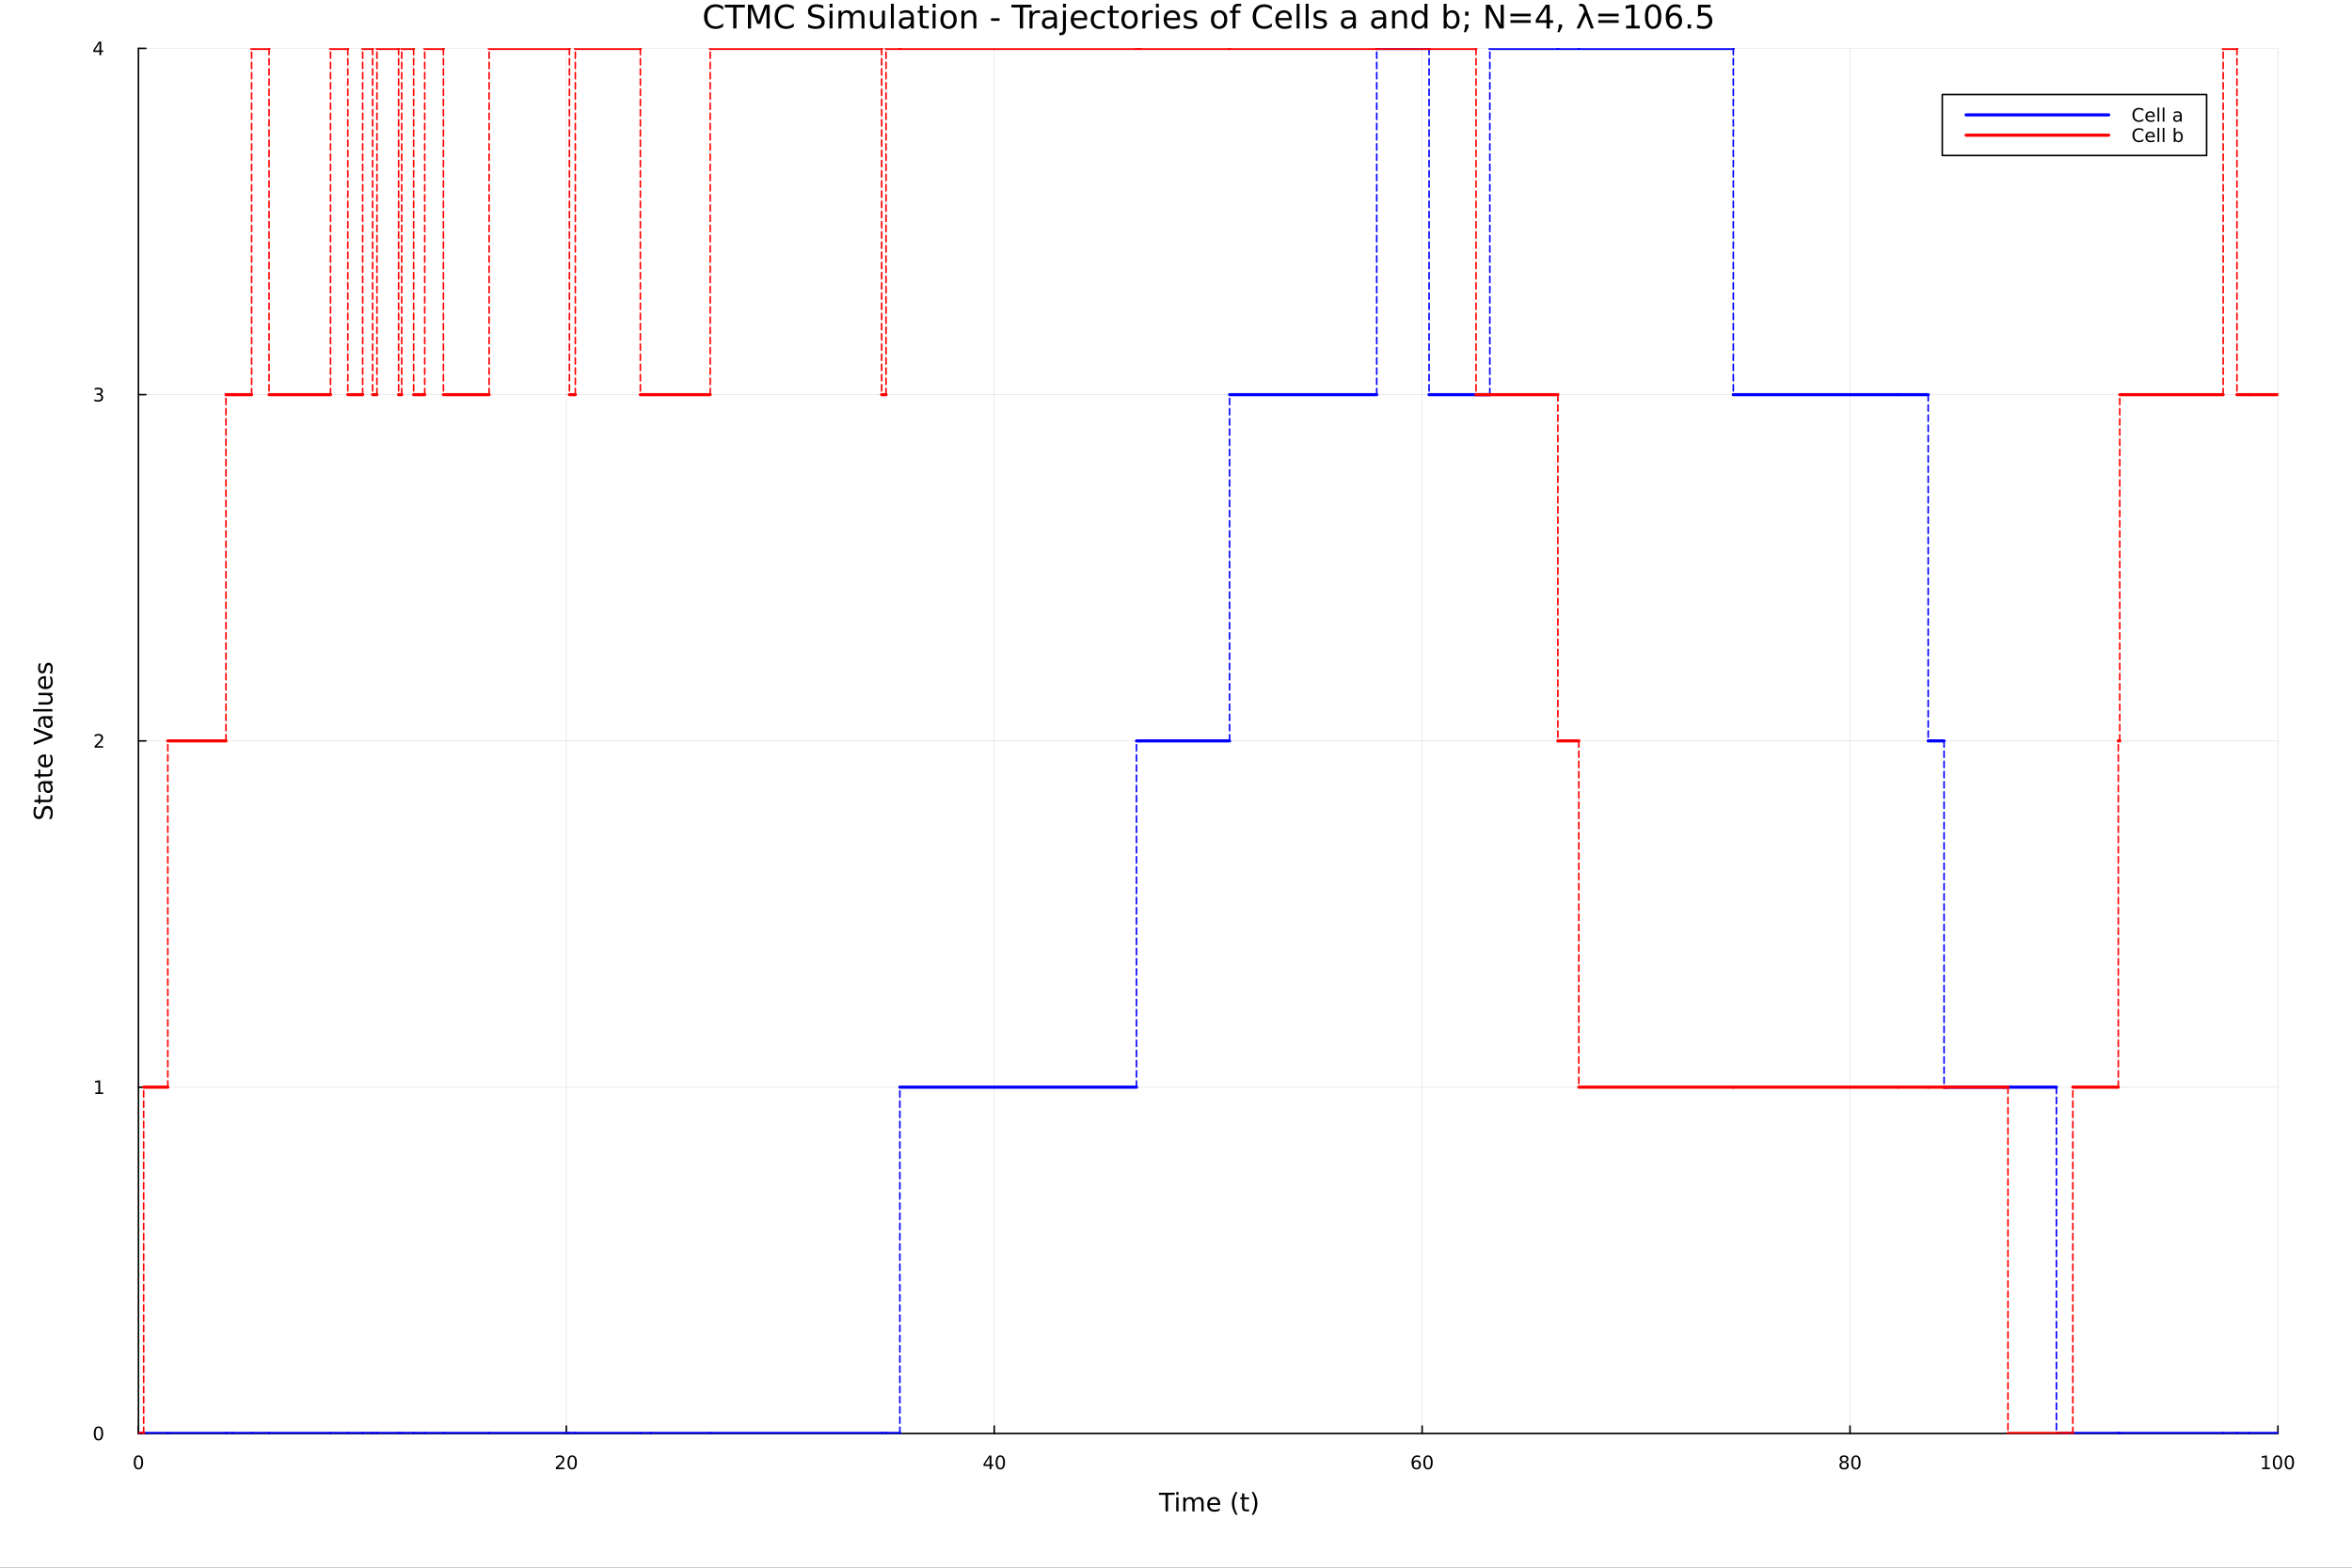 <?xml version="1.0" encoding="utf-8"?>
<svg xmlns="http://www.w3.org/2000/svg" xmlns:xlink="http://www.w3.org/1999/xlink" width="1500" height="1000" viewBox="0 0 6000 4000">
<rect x="0" y="0" width="6000" height="4000" fill="#333333" stroke="none"/>
<defs>
  <clipPath id="clip690">
    <rect x="0" y="0" width="6000" height="4000"/>
  </clipPath>
</defs>
<path clip-path="url(#clip690)" d="M0 4000 L6000 4000 L6000 2.22045e-13 L0 2.22045e-13  Z" fill="#ffffff" fill-rule="evenodd" fill-opacity="1"/>
<defs>
  <clipPath id="clip691">
    <rect x="1200" y="0" width="4201" height="4000"/>
  </clipPath>
</defs>
<path clip-path="url(#clip690)" d="M353.177 3657.45 L5811.02 3657.45 L5811.02 123.472 L353.177 123.472  Z" fill="#ffffff" fill-rule="evenodd" fill-opacity="1"/>
<defs>
  <clipPath id="clip692">
    <rect x="353" y="123" width="5459" height="3535"/>
  </clipPath>
</defs>
<polyline clip-path="url(#clip692)" style="stroke:#000000; stroke-linecap:round; stroke-linejoin:round; stroke-width:2; stroke-opacity:0.1; fill:none" points="353.177,3657.45 353.177,123.472 "/>
<polyline clip-path="url(#clip692)" style="stroke:#000000; stroke-linecap:round; stroke-linejoin:round; stroke-width:2; stroke-opacity:0.1; fill:none" points="1444.75,3657.45 1444.75,123.472 "/>
<polyline clip-path="url(#clip692)" style="stroke:#000000; stroke-linecap:round; stroke-linejoin:round; stroke-width:2; stroke-opacity:0.1; fill:none" points="2536.32,3657.45 2536.32,123.472 "/>
<polyline clip-path="url(#clip692)" style="stroke:#000000; stroke-linecap:round; stroke-linejoin:round; stroke-width:2; stroke-opacity:0.1; fill:none" points="3627.89,3657.45 3627.89,123.472 "/>
<polyline clip-path="url(#clip692)" style="stroke:#000000; stroke-linecap:round; stroke-linejoin:round; stroke-width:2; stroke-opacity:0.1; fill:none" points="4719.45,3657.45 4719.45,123.472 "/>
<polyline clip-path="url(#clip692)" style="stroke:#000000; stroke-linecap:round; stroke-linejoin:round; stroke-width:2; stroke-opacity:0.1; fill:none" points="5811.02,3657.45 5811.02,123.472 "/>
<polyline clip-path="url(#clip692)" style="stroke:#000000; stroke-linecap:round; stroke-linejoin:round; stroke-width:2; stroke-opacity:0.1; fill:none" points="353.177,3657.45 5811.02,3657.45 "/>
<polyline clip-path="url(#clip692)" style="stroke:#000000; stroke-linecap:round; stroke-linejoin:round; stroke-width:2; stroke-opacity:0.1; fill:none" points="353.177,2773.95 5811.02,2773.95 "/>
<polyline clip-path="url(#clip692)" style="stroke:#000000; stroke-linecap:round; stroke-linejoin:round; stroke-width:2; stroke-opacity:0.1; fill:none" points="353.177,1890.46 5811.02,1890.46 "/>
<polyline clip-path="url(#clip692)" style="stroke:#000000; stroke-linecap:round; stroke-linejoin:round; stroke-width:2; stroke-opacity:0.1; fill:none" points="353.177,1006.97 5811.02,1006.97 "/>
<polyline clip-path="url(#clip692)" style="stroke:#000000; stroke-linecap:round; stroke-linejoin:round; stroke-width:2; stroke-opacity:0.1; fill:none" points="353.177,123.472 5811.02,123.472 "/>
<polyline clip-path="url(#clip690)" style="stroke:#000000; stroke-linecap:round; stroke-linejoin:round; stroke-width:4; stroke-opacity:1; fill:none" points="353.177,3657.45 5811.02,3657.45 "/>
<polyline clip-path="url(#clip690)" style="stroke:#000000; stroke-linecap:round; stroke-linejoin:round; stroke-width:4; stroke-opacity:1; fill:none" points="353.177,3657.45 353.177,3638.55 "/>
<polyline clip-path="url(#clip690)" style="stroke:#000000; stroke-linecap:round; stroke-linejoin:round; stroke-width:4; stroke-opacity:1; fill:none" points="1444.75,3657.45 1444.75,3638.55 "/>
<polyline clip-path="url(#clip690)" style="stroke:#000000; stroke-linecap:round; stroke-linejoin:round; stroke-width:4; stroke-opacity:1; fill:none" points="2536.32,3657.45 2536.32,3638.55 "/>
<polyline clip-path="url(#clip690)" style="stroke:#000000; stroke-linecap:round; stroke-linejoin:round; stroke-width:4; stroke-opacity:1; fill:none" points="3627.89,3657.45 3627.89,3638.55 "/>
<polyline clip-path="url(#clip690)" style="stroke:#000000; stroke-linecap:round; stroke-linejoin:round; stroke-width:4; stroke-opacity:1; fill:none" points="4719.45,3657.45 4719.45,3638.55 "/>
<polyline clip-path="url(#clip690)" style="stroke:#000000; stroke-linecap:round; stroke-linejoin:round; stroke-width:4; stroke-opacity:1; fill:none" points="5811.02,3657.45 5811.02,3638.55 "/>
<path clip-path="url(#clip690)" d="M353.177 3717.17 Q349.566 3717.17 347.738 3720.73 Q345.932 3724.27 345.932 3731.4 Q345.932 3738.51 347.738 3742.07 Q349.566 3745.62 353.177 3745.62 Q356.812 3745.62 358.617 3742.07 Q360.446 3738.51 360.446 3731.4 Q360.446 3724.27 358.617 3720.73 Q356.812 3717.17 353.177 3717.17 M353.177 3713.46 Q358.988 3713.46 362.043 3718.07 Q365.122 3722.65 365.122 3731.4 Q365.122 3740.13 362.043 3744.74 Q358.988 3749.32 353.177 3749.32 Q347.367 3749.32 344.289 3744.74 Q341.233 3740.13 341.233 3731.4 Q341.233 3722.65 344.289 3718.07 Q347.367 3713.46 353.177 3713.46 Z" fill="#000000" fill-rule="nonzero" fill-opacity="1" /><path clip-path="url(#clip690)" d="M1423.52 3744.71 L1439.84 3744.71 L1439.84 3748.65 L1417.9 3748.65 L1417.9 3744.71 Q1420.56 3741.96 1425.14 3737.33 Q1429.75 3732.68 1430.93 3731.33 Q1433.17 3728.81 1434.05 3727.07 Q1434.96 3725.31 1434.96 3723.62 Q1434.96 3720.87 1433.01 3719.13 Q1431.09 3717.4 1427.99 3717.4 Q1425.79 3717.4 1423.33 3718.16 Q1420.9 3718.93 1418.13 3720.48 L1418.13 3715.75 Q1420.95 3714.62 1423.4 3714.04 Q1425.86 3713.46 1427.89 3713.46 Q1433.27 3713.46 1436.46 3716.15 Q1439.65 3718.83 1439.65 3723.32 Q1439.65 3725.45 1438.84 3727.37 Q1438.06 3729.27 1435.95 3731.87 Q1435.37 3732.54 1432.27 3735.75 Q1429.17 3738.95 1423.52 3744.71 Z" fill="#000000" fill-rule="nonzero" fill-opacity="1" /><path clip-path="url(#clip690)" d="M1459.65 3717.17 Q1456.04 3717.17 1454.21 3720.73 Q1452.41 3724.27 1452.41 3731.4 Q1452.41 3738.51 1454.21 3742.07 Q1456.04 3745.62 1459.65 3745.62 Q1463.29 3745.62 1465.09 3742.07 Q1466.92 3738.51 1466.92 3731.4 Q1466.92 3724.27 1465.09 3720.73 Q1463.29 3717.17 1459.65 3717.17 M1459.65 3713.46 Q1465.46 3713.46 1468.52 3718.07 Q1471.6 3722.65 1471.6 3731.4 Q1471.6 3740.13 1468.52 3744.74 Q1465.46 3749.32 1459.65 3749.32 Q1453.84 3749.32 1450.77 3744.74 Q1447.71 3740.13 1447.71 3731.4 Q1447.71 3722.65 1450.77 3718.07 Q1453.84 3713.46 1459.65 3713.46 Z" fill="#000000" fill-rule="nonzero" fill-opacity="1" /><path clip-path="url(#clip690)" d="M2524.49 3718.16 L2512.68 3736.61 L2524.49 3736.61 L2524.49 3718.16 M2523.26 3714.09 L2529.14 3714.09 L2529.14 3736.61 L2534.07 3736.61 L2534.07 3740.5 L2529.14 3740.5 L2529.14 3748.65 L2524.49 3748.65 L2524.49 3740.5 L2508.89 3740.5 L2508.89 3735.99 L2523.26 3714.09 Z" fill="#000000" fill-rule="nonzero" fill-opacity="1" /><path clip-path="url(#clip690)" d="M2551.8 3717.17 Q2548.19 3717.17 2546.36 3720.73 Q2544.56 3724.27 2544.56 3731.4 Q2544.56 3738.51 2546.36 3742.07 Q2548.19 3745.62 2551.8 3745.62 Q2555.44 3745.62 2557.24 3742.07 Q2559.07 3738.51 2559.07 3731.4 Q2559.07 3724.27 2557.24 3720.73 Q2555.44 3717.17 2551.8 3717.17 M2551.8 3713.46 Q2557.61 3713.46 2560.67 3718.07 Q2563.75 3722.65 2563.75 3731.4 Q2563.75 3740.13 2560.67 3744.74 Q2557.61 3749.32 2551.8 3749.32 Q2545.99 3749.32 2542.91 3744.74 Q2539.86 3740.13 2539.86 3731.4 Q2539.86 3722.65 2542.91 3718.07 Q2545.99 3713.46 2551.8 3713.46 Z" fill="#000000" fill-rule="nonzero" fill-opacity="1" /><path clip-path="url(#clip690)" d="M3613.29 3729.5 Q3610.14 3729.5 3608.29 3731.66 Q3606.46 3733.81 3606.46 3737.56 Q3606.46 3741.29 3608.29 3743.46 Q3610.14 3745.62 3613.29 3745.62 Q3616.44 3745.62 3618.27 3743.46 Q3620.12 3741.29 3620.12 3737.56 Q3620.12 3733.81 3618.27 3731.66 Q3616.44 3729.5 3613.29 3729.5 M3622.57 3714.85 L3622.57 3719.11 Q3620.81 3718.28 3619.01 3717.84 Q3617.23 3717.4 3615.47 3717.4 Q3610.84 3717.4 3608.38 3720.52 Q3605.95 3723.65 3605.61 3729.97 Q3606.97 3727.95 3609.03 3726.89 Q3611.09 3725.8 3613.57 3725.8 Q3618.78 3725.8 3621.79 3728.97 Q3624.82 3732.12 3624.82 3737.56 Q3624.82 3742.88 3621.67 3746.1 Q3618.52 3749.32 3613.29 3749.32 Q3607.3 3749.32 3604.12 3744.74 Q3600.95 3740.13 3600.95 3731.4 Q3600.95 3723.21 3604.84 3718.35 Q3608.73 3713.46 3615.28 3713.46 Q3617.04 3713.46 3618.82 3713.81 Q3620.63 3714.16 3622.57 3714.85 Z" fill="#000000" fill-rule="nonzero" fill-opacity="1" /><path clip-path="url(#clip690)" d="M3642.87 3717.17 Q3639.26 3717.17 3637.43 3720.73 Q3635.63 3724.27 3635.63 3731.4 Q3635.63 3738.51 3637.43 3742.07 Q3639.26 3745.62 3642.87 3745.62 Q3646.51 3745.62 3648.31 3742.07 Q3650.14 3738.51 3650.14 3731.4 Q3650.14 3724.27 3648.31 3720.73 Q3646.51 3717.17 3642.87 3717.17 M3642.87 3713.46 Q3648.68 3713.46 3651.74 3718.07 Q3654.82 3722.65 3654.82 3731.4 Q3654.82 3740.13 3651.74 3744.74 Q3648.68 3749.32 3642.87 3749.32 Q3637.06 3749.32 3633.98 3744.74 Q3630.93 3740.13 3630.93 3731.4 Q3630.93 3722.65 3633.98 3718.07 Q3637.06 3713.46 3642.87 3713.46 Z" fill="#000000" fill-rule="nonzero" fill-opacity="1" /><path clip-path="url(#clip690)" d="M4704.33 3732.24 Q4700.99 3732.24 4699.07 3734.02 Q4697.17 3735.8 4697.17 3738.93 Q4697.17 3742.05 4699.07 3743.83 Q4700.99 3745.62 4704.33 3745.62 Q4707.66 3745.62 4709.58 3743.83 Q4711.5 3742.03 4711.5 3738.93 Q4711.5 3735.8 4709.58 3734.02 Q4707.68 3732.24 4704.33 3732.24 M4699.65 3730.24 Q4696.64 3729.5 4694.95 3727.44 Q4693.29 3725.38 4693.29 3722.42 Q4693.29 3718.28 4696.23 3715.87 Q4699.19 3713.46 4704.33 3713.46 Q4709.49 3713.46 4712.43 3715.87 Q4715.37 3718.28 4715.37 3722.42 Q4715.37 3725.38 4713.68 3727.44 Q4712.01 3729.5 4709.03 3730.24 Q4712.41 3731.03 4714.28 3733.32 Q4716.18 3735.62 4716.18 3738.93 Q4716.18 3743.95 4713.1 3746.63 Q4710.04 3749.32 4704.33 3749.32 Q4698.61 3749.32 4695.53 3746.63 Q4692.48 3743.95 4692.48 3738.93 Q4692.48 3735.62 4694.37 3733.32 Q4696.27 3731.03 4699.65 3730.24 M4697.94 3722.86 Q4697.94 3725.55 4699.6 3727.05 Q4701.29 3728.56 4704.33 3728.56 Q4707.34 3728.56 4709.03 3727.05 Q4710.74 3725.55 4710.74 3722.86 Q4710.74 3720.18 4709.03 3718.67 Q4707.34 3717.17 4704.33 3717.17 Q4701.29 3717.17 4699.6 3718.67 Q4697.94 3720.18 4697.94 3722.86 Z" fill="#000000" fill-rule="nonzero" fill-opacity="1" /><path clip-path="url(#clip690)" d="M4734.49 3717.17 Q4730.88 3717.17 4729.05 3720.73 Q4727.24 3724.27 4727.24 3731.4 Q4727.24 3738.51 4729.05 3742.07 Q4730.88 3745.62 4734.49 3745.62 Q4738.12 3745.62 4739.93 3742.07 Q4741.76 3738.51 4741.76 3731.4 Q4741.76 3724.27 4739.93 3720.73 Q4738.12 3717.17 4734.49 3717.17 M4734.49 3713.46 Q4740.3 3713.46 4743.35 3718.07 Q4746.43 3722.65 4746.43 3731.4 Q4746.43 3740.13 4743.35 3744.74 Q4740.3 3749.32 4734.49 3749.32 Q4728.68 3749.32 4725.6 3744.74 Q4722.54 3740.13 4722.54 3731.4 Q4722.54 3722.65 4725.6 3718.07 Q4728.68 3713.46 4734.49 3713.46 Z" fill="#000000" fill-rule="nonzero" fill-opacity="1" /><path clip-path="url(#clip690)" d="M5770.63 3744.71 L5778.27 3744.71 L5778.27 3718.35 L5769.96 3720.01 L5769.96 3715.75 L5778.22 3714.09 L5782.9 3714.09 L5782.9 3744.71 L5790.54 3744.71 L5790.54 3748.65 L5770.63 3748.65 L5770.63 3744.71 Z" fill="#000000" fill-rule="nonzero" fill-opacity="1" /><path clip-path="url(#clip690)" d="M5809.98 3717.17 Q5806.37 3717.17 5804.54 3720.73 Q5802.74 3724.27 5802.74 3731.4 Q5802.74 3738.51 5804.54 3742.07 Q5806.37 3745.62 5809.98 3745.62 Q5813.62 3745.62 5815.42 3742.07 Q5817.25 3738.51 5817.25 3731.4 Q5817.25 3724.27 5815.42 3720.73 Q5813.62 3717.17 5809.98 3717.17 M5809.98 3713.46 Q5815.79 3713.46 5818.85 3718.07 Q5821.93 3722.65 5821.93 3731.4 Q5821.93 3740.13 5818.85 3744.74 Q5815.79 3749.32 5809.98 3749.32 Q5804.17 3749.32 5801.09 3744.74 Q5798.04 3740.13 5798.04 3731.4 Q5798.04 3722.65 5801.09 3718.07 Q5804.17 3713.46 5809.98 3713.46 Z" fill="#000000" fill-rule="nonzero" fill-opacity="1" /><path clip-path="url(#clip690)" d="M5840.14 3717.17 Q5836.53 3717.17 5834.7 3720.73 Q5832.9 3724.27 5832.9 3731.4 Q5832.9 3738.51 5834.7 3742.07 Q5836.53 3745.62 5840.14 3745.62 Q5843.78 3745.62 5845.58 3742.07 Q5847.41 3738.51 5847.41 3731.4 Q5847.41 3724.27 5845.58 3720.73 Q5843.78 3717.17 5840.14 3717.17 M5840.14 3713.46 Q5845.95 3713.46 5849.01 3718.07 Q5852.09 3722.65 5852.09 3731.4 Q5852.09 3740.13 5849.01 3744.74 Q5845.95 3749.32 5840.14 3749.32 Q5834.33 3749.32 5831.25 3744.74 Q5828.2 3740.13 5828.2 3731.4 Q5828.2 3722.65 5831.25 3718.07 Q5834.33 3713.46 5840.14 3713.46 Z" fill="#000000" fill-rule="nonzero" fill-opacity="1" /><path clip-path="url(#clip690)" d="M2956.47 3808.79 L2996.67 3808.79 L2996.67 3814.2 L2979.8 3814.2 L2979.8 3856.31 L2973.34 3856.31 L2973.34 3814.2 L2956.47 3814.2 L2956.47 3808.79 Z" fill="#000000" fill-rule="nonzero" fill-opacity="1" /><path clip-path="url(#clip690)" d="M3000.62 3820.66 L3006.48 3820.66 L3006.48 3856.31 L3000.62 3856.31 L3000.62 3820.66 M3000.62 3806.79 L3006.48 3806.79 L3006.48 3814.2 L3000.62 3814.2 L3000.62 3806.79 Z" fill="#000000" fill-rule="nonzero" fill-opacity="1" /><path clip-path="url(#clip690)" d="M3046.48 3827.51 Q3048.68 3823.56 3051.74 3821.68 Q3054.79 3819.8 3058.93 3819.8 Q3064.5 3819.8 3067.52 3823.72 Q3070.55 3827.6 3070.55 3834.8 L3070.55 3856.31 L3064.66 3856.31 L3064.66 3834.99 Q3064.66 3829.86 3062.84 3827.38 Q3061.03 3824.9 3057.31 3824.9 Q3052.75 3824.9 3050.11 3827.92 Q3047.47 3830.94 3047.47 3836.16 L3047.47 3856.31 L3041.58 3856.31 L3041.58 3834.99 Q3041.58 3829.83 3039.77 3827.38 Q3037.95 3824.9 3034.17 3824.9 Q3029.68 3824.9 3027.04 3827.95 Q3024.4 3830.98 3024.4 3836.16 L3024.4 3856.31 L3018.51 3856.31 L3018.51 3820.66 L3024.4 3820.66 L3024.4 3826.2 Q3026.4 3822.92 3029.2 3821.36 Q3032 3819.8 3035.85 3819.8 Q3039.74 3819.8 3042.44 3821.78 Q3045.18 3823.75 3046.48 3827.51 Z" fill="#000000" fill-rule="nonzero" fill-opacity="1" /><path clip-path="url(#clip690)" d="M3112.72 3837.02 L3112.72 3839.89 L3085.79 3839.89 Q3086.17 3845.94 3089.42 3849.12 Q3092.7 3852.27 3098.52 3852.27 Q3101.9 3852.27 3105.05 3851.44 Q3108.23 3850.61 3111.35 3848.96 L3111.35 3854.5 Q3108.2 3855.83 3104.89 3856.53 Q3101.58 3857.23 3098.17 3857.23 Q3089.64 3857.23 3084.65 3852.27 Q3079.68 3847.3 3079.68 3838.84 Q3079.68 3830.08 3084.39 3824.96 Q3089.13 3819.8 3097.16 3819.8 Q3104.35 3819.8 3108.52 3824.45 Q3112.72 3829.07 3112.72 3837.02 M3106.86 3835.3 Q3106.8 3830.5 3104.16 3827.63 Q3101.55 3824.77 3097.22 3824.77 Q3092.32 3824.77 3089.36 3827.54 Q3086.43 3830.31 3085.98 3835.34 L3106.86 3835.3 Z" fill="#000000" fill-rule="nonzero" fill-opacity="1" /><path clip-path="url(#clip690)" d="M3157.12 3806.85 Q3152.86 3814.17 3150.79 3821.33 Q3148.72 3828.49 3148.72 3835.85 Q3148.72 3843.2 3150.79 3850.42 Q3152.89 3857.62 3157.12 3864.91 L3152.03 3864.91 Q3147.25 3857.43 3144.87 3850.2 Q3142.51 3842.98 3142.51 3835.85 Q3142.51 3828.75 3144.87 3821.55 Q3147.22 3814.36 3152.03 3806.85 L3157.12 3806.85 Z" fill="#000000" fill-rule="nonzero" fill-opacity="1" /><path clip-path="url(#clip690)" d="M3174.28 3810.54 L3174.28 3820.66 L3186.34 3820.66 L3186.34 3825.22 L3174.28 3825.22 L3174.28 3844.57 Q3174.28 3848.93 3175.45 3850.17 Q3176.66 3851.41 3180.32 3851.41 L3186.34 3851.41 L3186.34 3856.31 L3180.32 3856.31 Q3173.54 3856.31 3170.97 3853.8 Q3168.39 3851.25 3168.39 3844.57 L3168.39 3825.22 L3164.09 3825.22 L3164.09 3820.66 L3168.39 3820.66 L3168.39 3810.54 L3174.28 3810.54 Z" fill="#000000" fill-rule="nonzero" fill-opacity="1" /><path clip-path="url(#clip690)" d="M3193.12 3806.85 L3198.21 3806.85 Q3202.99 3814.36 3205.34 3821.55 Q3207.73 3828.75 3207.73 3835.85 Q3207.73 3842.98 3205.34 3850.2 Q3202.99 3857.43 3198.21 3864.91 L3193.12 3864.91 Q3197.35 3857.62 3199.42 3850.42 Q3201.52 3843.2 3201.52 3835.85 Q3201.52 3828.49 3199.42 3821.33 Q3197.35 3814.17 3193.12 3806.85 Z" fill="#000000" fill-rule="nonzero" fill-opacity="1" /><polyline clip-path="url(#clip690)" style="stroke:#000000; stroke-linecap:round; stroke-linejoin:round; stroke-width:4; stroke-opacity:1; fill:none" points="353.177,3657.45 353.177,123.472 "/>
<polyline clip-path="url(#clip690)" style="stroke:#000000; stroke-linecap:round; stroke-linejoin:round; stroke-width:4; stroke-opacity:1; fill:none" points="353.177,3657.45 372.075,3657.45 "/>
<polyline clip-path="url(#clip690)" style="stroke:#000000; stroke-linecap:round; stroke-linejoin:round; stroke-width:4; stroke-opacity:1; fill:none" points="353.177,2773.95 372.075,2773.95 "/>
<polyline clip-path="url(#clip690)" style="stroke:#000000; stroke-linecap:round; stroke-linejoin:round; stroke-width:4; stroke-opacity:1; fill:none" points="353.177,1890.46 372.075,1890.46 "/>
<polyline clip-path="url(#clip690)" style="stroke:#000000; stroke-linecap:round; stroke-linejoin:round; stroke-width:4; stroke-opacity:1; fill:none" points="353.177,1006.97 372.075,1006.97 "/>
<polyline clip-path="url(#clip690)" style="stroke:#000000; stroke-linecap:round; stroke-linejoin:round; stroke-width:4; stroke-opacity:1; fill:none" points="353.177,123.472 372.075,123.472 "/>
<path clip-path="url(#clip690)" d="M251.233 3643.25 Q247.622 3643.25 245.793 3646.81 Q243.988 3650.35 243.988 3657.48 Q243.988 3664.59 245.793 3668.15 Q247.622 3671.7 251.233 3671.7 Q254.867 3671.7 256.673 3668.15 Q258.502 3664.59 258.502 3657.48 Q258.502 3650.35 256.673 3646.81 Q254.867 3643.25 251.233 3643.25 M251.233 3639.54 Q257.043 3639.54 260.099 3644.15 Q263.177 3648.73 263.177 3657.48 Q263.177 3666.21 260.099 3670.82 Q257.043 3675.4 251.233 3675.4 Q245.423 3675.4 242.344 3670.82 Q239.289 3666.21 239.289 3657.48 Q239.289 3648.73 242.344 3644.15 Q245.423 3639.54 251.233 3639.54 Z" fill="#000000" fill-rule="nonzero" fill-opacity="1" /><path clip-path="url(#clip690)" d="M243.27 2787.3 L250.909 2787.3 L250.909 2760.93 L242.599 2762.6 L242.599 2758.34 L250.863 2756.67 L255.539 2756.67 L255.539 2787.3 L263.177 2787.3 L263.177 2791.23 L243.27 2791.23 L243.27 2787.3 Z" fill="#000000" fill-rule="nonzero" fill-opacity="1" /><path clip-path="url(#clip690)" d="M246.858 1903.8 L263.177 1903.8 L263.177 1907.74 L241.233 1907.74 L241.233 1903.8 Q243.895 1901.05 248.478 1896.42 Q253.085 1891.77 254.266 1890.43 Q256.511 1887.9 257.39 1886.17 Q258.293 1884.41 258.293 1882.72 Q258.293 1879.96 256.349 1878.23 Q254.428 1876.49 251.326 1876.49 Q249.127 1876.49 246.673 1877.25 Q244.242 1878.02 241.465 1879.57 L241.465 1874.85 Q244.289 1873.71 246.742 1873.13 Q249.196 1872.55 251.233 1872.55 Q256.603 1872.55 259.798 1875.24 Q262.992 1877.93 262.992 1882.42 Q262.992 1884.55 262.182 1886.47 Q261.395 1888.36 259.289 1890.96 Q258.71 1891.63 255.608 1894.85 Q252.506 1898.04 246.858 1903.8 Z" fill="#000000" fill-rule="nonzero" fill-opacity="1" /><path clip-path="url(#clip690)" d="M256.048 1005.61 Q259.404 1006.33 261.279 1008.6 Q263.177 1010.87 263.177 1014.2 Q263.177 1019.32 259.659 1022.12 Q256.14 1024.92 249.659 1024.92 Q247.483 1024.92 245.168 1024.48 Q242.877 1024.06 240.423 1023.2 L240.423 1018.69 Q242.367 1019.82 244.682 1020.4 Q246.997 1020.98 249.52 1020.98 Q253.918 1020.98 256.21 1019.25 Q258.525 1017.51 258.525 1014.2 Q258.525 1011.14 256.372 1009.43 Q254.242 1007.7 250.423 1007.7 L246.395 1007.7 L246.395 1003.85 L250.608 1003.85 Q254.057 1003.85 255.886 1002.49 Q257.715 1001.1 257.715 998.505 Q257.715 995.843 255.816 994.431 Q253.941 992.996 250.423 992.996 Q248.502 992.996 246.303 993.413 Q244.104 993.829 241.465 994.709 L241.465 990.542 Q244.127 989.802 246.441 989.431 Q248.779 989.061 250.84 989.061 Q256.164 989.061 259.265 991.492 Q262.367 993.899 262.367 998.019 Q262.367 1000.89 260.724 1002.88 Q259.08 1004.85 256.048 1005.61 Z" fill="#000000" fill-rule="nonzero" fill-opacity="1" /><path clip-path="url(#clip690)" d="M253.594 110.266 L241.789 128.715 L253.594 128.715 L253.594 110.266 M252.367 106.192 L258.247 106.192 L258.247 128.715 L263.177 128.715 L263.177 132.604 L258.247 132.604 L258.247 140.752 L253.594 140.752 L253.594 132.604 L237.992 132.604 L237.992 128.09 L252.367 106.192 Z" fill="#000000" fill-rule="nonzero" fill-opacity="1" /><path clip-path="url(#clip690)" d="M87.776 2059.25 L94.046 2059.25 Q92.296 2062.91 91.436 2066.15 Q90.577 2069.4 90.577 2072.42 Q90.577 2077.68 92.614 2080.54 Q94.651 2083.37 98.407 2083.37 Q101.558 2083.37 103.181 2081.49 Q104.772 2079.58 105.759 2074.3 L106.555 2070.42 Q107.924 2063.23 111.393 2059.82 Q114.83 2056.38 120.623 2056.38 Q127.53 2056.38 131.095 2061.03 Q134.659 2065.64 134.659 2074.59 Q134.659 2077.96 133.896 2081.78 Q133.132 2085.57 131.636 2089.64 L125.015 2089.64 Q127.212 2085.73 128.326 2081.97 Q129.44 2078.22 129.44 2074.59 Q129.44 2069.08 127.275 2066.09 Q125.111 2063.1 121.101 2063.1 Q117.599 2063.1 115.626 2065.26 Q113.653 2067.39 112.666 2072.3 L111.902 2076.21 Q110.47 2083.4 107.414 2086.62 Q104.359 2089.83 98.916 2089.83 Q92.614 2089.83 88.986 2085.41 Q85.357 2080.95 85.357 2073.16 Q85.357 2069.81 85.962 2066.34 Q86.567 2062.88 87.776 2059.25 Z" fill="#000000" fill-rule="nonzero" fill-opacity="1" /><path clip-path="url(#clip690)" d="M87.967 2040.82 L98.088 2040.82 L98.088 2028.75 L102.64 2028.75 L102.64 2040.82 L121.992 2040.82 Q126.352 2040.82 127.594 2039.64 Q128.835 2038.43 128.835 2034.77 L128.835 2028.75 L133.736 2028.75 L133.736 2034.77 Q133.736 2041.55 131.222 2044.13 Q128.676 2046.71 121.992 2046.71 L102.64 2046.71 L102.64 2051 L98.088 2051 L98.088 2046.71 L87.967 2046.71 L87.967 2040.82 Z" fill="#000000" fill-rule="nonzero" fill-opacity="1" /><path clip-path="url(#clip690)" d="M115.817 2004.85 Q115.817 2011.95 117.44 2014.69 Q119.063 2017.42 122.978 2017.42 Q126.098 2017.42 127.944 2015.39 Q129.758 2013.32 129.758 2009.79 Q129.758 2004.92 126.32 2001.99 Q122.851 1999.03 117.122 1999.03 L115.817 1999.03 L115.817 2004.85 M113.398 1993.17 L133.736 1993.17 L133.736 1999.03 L128.326 1999.03 Q131.572 2001.03 133.132 2004.02 Q134.659 2007.02 134.659 2011.34 Q134.659 2016.82 131.604 2020.07 Q128.517 2023.28 123.36 2023.28 Q117.345 2023.28 114.289 2019.27 Q111.234 2015.23 111.234 2007.24 L111.234 1999.03 L110.661 1999.03 Q106.619 1999.03 104.422 2001.7 Q102.194 2004.34 102.194 2009.15 Q102.194 2012.2 102.926 2015.1 Q103.658 2018 105.123 2020.67 L99.712 2020.67 Q98.47 2017.46 97.866 2014.43 Q97.229 2011.41 97.229 2008.54 Q97.229 2000.81 101.24 1996.99 Q105.25 1993.17 113.398 1993.17 Z" fill="#000000" fill-rule="nonzero" fill-opacity="1" /><path clip-path="url(#clip690)" d="M87.967 1975.31 L98.088 1975.31 L98.088 1963.25 L102.64 1963.25 L102.64 1975.31 L121.992 1975.31 Q126.352 1975.31 127.594 1974.14 Q128.835 1972.93 128.835 1969.27 L128.835 1963.25 L133.736 1963.25 L133.736 1969.27 Q133.736 1976.05 131.222 1978.62 Q128.676 1981.2 121.992 1981.2 L102.64 1981.2 L102.64 1985.5 L98.088 1985.5 L98.088 1981.2 L87.967 1981.2 L87.967 1975.31 Z" fill="#000000" fill-rule="nonzero" fill-opacity="1" /><path clip-path="url(#clip690)" d="M114.448 1925.06 L117.313 1925.06 L117.313 1951.98 Q123.36 1951.6 126.543 1948.36 Q129.694 1945.08 129.694 1939.25 Q129.694 1935.88 128.867 1932.73 Q128.039 1929.55 126.384 1926.43 L131.922 1926.43 Q133.259 1929.58 133.959 1932.89 Q134.659 1936.2 134.659 1939.6 Q134.659 1948.13 129.694 1953.13 Q124.729 1958.1 116.263 1958.1 Q107.51 1958.1 102.385 1953.38 Q97.229 1948.64 97.229 1940.62 Q97.229 1933.43 101.876 1929.26 Q106.491 1925.06 114.448 1925.06 M112.73 1930.91 Q107.924 1930.98 105.059 1933.62 Q102.194 1936.23 102.194 1940.56 Q102.194 1945.46 104.963 1948.42 Q107.733 1951.35 112.761 1951.79 L112.73 1930.91 Z" fill="#000000" fill-rule="nonzero" fill-opacity="1" /><path clip-path="url(#clip690)" d="M133.736 1882.22 L86.216 1900.36 L86.216 1893.64 L126.225 1878.59 L86.216 1863.5 L86.216 1856.82 L133.736 1874.93 L133.736 1882.22 Z" fill="#000000" fill-rule="nonzero" fill-opacity="1" /><path clip-path="url(#clip690)" d="M115.817 1838.99 Q115.817 1846.09 117.44 1848.83 Q119.063 1851.57 122.978 1851.57 Q126.098 1851.57 127.944 1849.53 Q129.758 1847.46 129.758 1843.93 Q129.758 1839.06 126.32 1836.13 Q122.851 1833.17 117.122 1833.17 L115.817 1833.17 L115.817 1838.99 M113.398 1827.31 L133.736 1827.31 L133.736 1833.17 L128.326 1833.17 Q131.572 1835.17 133.132 1838.17 Q134.659 1841.16 134.659 1845.49 Q134.659 1850.96 131.604 1854.21 Q128.517 1857.42 123.36 1857.42 Q117.345 1857.42 114.289 1853.41 Q111.234 1849.37 111.234 1841.38 L111.234 1833.17 L110.661 1833.17 Q106.619 1833.17 104.422 1835.84 Q102.194 1838.48 102.194 1843.29 Q102.194 1846.35 102.926 1849.24 Q103.658 1852.14 105.123 1854.81 L99.712 1854.81 Q98.47 1851.6 97.866 1848.57 Q97.229 1845.55 97.229 1842.69 Q97.229 1834.95 101.24 1831.13 Q105.25 1827.31 113.398 1827.31 Z" fill="#000000" fill-rule="nonzero" fill-opacity="1" /><path clip-path="url(#clip690)" d="M84.211 1815.25 L84.211 1809.39 L133.736 1809.39 L133.736 1815.25 L84.211 1815.25 Z" fill="#000000" fill-rule="nonzero" fill-opacity="1" /><path clip-path="url(#clip690)" d="M119.668 1797.74 L98.088 1797.74 L98.088 1791.89 L119.445 1791.89 Q124.506 1791.89 127.052 1789.91 Q129.567 1787.94 129.567 1783.99 Q129.567 1779.25 126.543 1776.51 Q123.519 1773.74 118.3 1773.74 L98.088 1773.74 L98.088 1767.89 L133.736 1767.89 L133.736 1773.74 L128.262 1773.74 Q131.508 1775.88 133.1 1778.71 Q134.659 1781.51 134.659 1785.23 Q134.659 1791.38 130.84 1794.56 Q127.021 1797.74 119.668 1797.74 M97.229 1783.01 L97.229 1783.01 Z" fill="#000000" fill-rule="nonzero" fill-opacity="1" /><path clip-path="url(#clip690)" d="M114.448 1725.33 L117.313 1725.33 L117.313 1752.26 Q123.36 1751.88 126.543 1748.63 Q129.694 1745.35 129.694 1739.53 Q129.694 1736.16 128.867 1733 Q128.039 1729.82 126.384 1726.7 L131.922 1726.7 Q133.259 1729.85 133.959 1733.16 Q134.659 1736.47 134.659 1739.88 Q134.659 1748.41 129.694 1753.41 Q124.729 1758.37 116.263 1758.37 Q107.51 1758.37 102.385 1753.66 Q97.229 1748.92 97.229 1740.9 Q97.229 1733.7 101.876 1729.53 Q106.491 1725.33 114.448 1725.33 M112.73 1731.19 Q107.924 1731.25 105.059 1733.9 Q102.194 1736.51 102.194 1740.83 Q102.194 1745.74 104.963 1748.7 Q107.733 1751.62 112.761 1752.07 L112.73 1731.19 Z" fill="#000000" fill-rule="nonzero" fill-opacity="1" /><path clip-path="url(#clip690)" d="M99.139 1693 L104.677 1693 Q103.404 1695.48 102.767 1698.15 Q102.131 1700.83 102.131 1703.69 Q102.131 1708.05 103.468 1710.25 Q104.804 1712.41 107.478 1712.41 Q109.515 1712.41 110.693 1710.85 Q111.838 1709.29 112.889 1704.58 L113.334 1702.58 Q114.671 1696.34 117.122 1693.73 Q119.541 1691.09 123.901 1691.09 Q128.867 1691.09 131.763 1695.03 Q134.659 1698.95 134.659 1705.82 Q134.659 1708.69 134.087 1711.81 Q133.545 1714.89 132.431 1718.33 L126.384 1718.33 Q128.071 1715.08 128.93 1711.93 Q129.758 1708.78 129.758 1705.7 Q129.758 1701.56 128.357 1699.33 Q126.925 1697.1 124.347 1697.1 Q121.96 1697.1 120.687 1698.72 Q119.414 1700.32 118.236 1705.76 L117.759 1707.8 Q116.613 1713.24 114.257 1715.66 Q111.87 1718.08 107.733 1718.08 Q102.704 1718.08 99.966 1714.51 Q97.229 1710.95 97.229 1704.39 Q97.229 1701.14 97.707 1698.28 Q98.184 1695.41 99.139 1693 Z" fill="#000000" fill-rule="nonzero" fill-opacity="1" /><path clip-path="url(#clip690)" d="M1844.75 16.755 L1844.75 25.383 Q1840.62 21.535 1835.92 19.631 Q1831.26 17.727 1826 17.727 Q1815.63 17.727 1810.12 24.087 Q1804.61 30.406 1804.61 42.397 Q1804.61 54.347 1810.12 60.707 Q1815.63 67.026 1826 67.026 Q1831.26 67.026 1835.92 65.122 Q1840.62 63.218 1844.75 59.37 L1844.75 67.918 Q1840.46 70.834 1835.64 72.292 Q1830.86 73.751 1825.51 73.751 Q1811.78 73.751 1803.88 65.365 Q1795.98 56.94 1795.98 42.397 Q1795.98 27.814 1803.88 19.428 Q1811.78 11.002 1825.51 11.002 Q1830.94 11.002 1835.72 12.461 Q1840.54 13.878 1844.75 16.755 Z" fill="#000000" fill-rule="nonzero" fill-opacity="1" /><path clip-path="url(#clip690)" d="M1849.01 12.096 L1900.17 12.096 L1900.17 18.983 L1878.7 18.983 L1878.7 72.576 L1870.48 72.576 L1870.48 18.983 L1849.01 18.983 L1849.01 12.096 Z" fill="#000000" fill-rule="nonzero" fill-opacity="1" /><path clip-path="url(#clip690)" d="M1908.07 12.096 L1920.26 12.096 L1935.69 53.253 L1951.21 12.096 L1963.4 12.096 L1963.4 72.576 L1955.42 72.576 L1955.42 19.469 L1939.83 60.95 L1931.6 60.95 L1916.01 19.469 L1916.01 72.576 L1908.07 72.576 L1908.07 12.096 Z" fill="#000000" fill-rule="nonzero" fill-opacity="1" /><path clip-path="url(#clip690)" d="M2024.94 16.755 L2024.94 25.383 Q2020.8 21.535 2016.11 19.631 Q2011.45 17.727 2006.18 17.727 Q1995.81 17.727 1990.3 24.087 Q1984.79 30.406 1984.79 42.397 Q1984.79 54.347 1990.3 60.707 Q1995.81 67.026 2006.18 67.026 Q2011.45 67.026 2016.11 65.122 Q2020.8 63.218 2024.94 59.37 L2024.94 67.918 Q2020.64 70.834 2015.82 72.292 Q2011.04 73.751 2005.69 73.751 Q1991.96 73.751 1984.06 65.365 Q1976.16 56.94 1976.16 42.397 Q1976.16 27.814 1984.06 19.428 Q1991.96 11.002 2005.69 11.002 Q2011.12 11.002 2015.9 12.461 Q2020.72 13.878 2024.94 16.755 Z" fill="#000000" fill-rule="nonzero" fill-opacity="1" /><path clip-path="url(#clip690)" d="M2100.2 14.081 L2100.2 22.061 Q2095.54 19.833 2091.41 18.739 Q2087.28 17.646 2083.43 17.646 Q2076.75 17.646 2073.1 20.238 Q2069.5 22.831 2069.5 27.611 Q2069.5 31.621 2071.89 33.687 Q2074.32 35.713 2081.04 36.969 L2085.98 37.981 Q2095.14 39.723 2099.47 44.139 Q2103.85 48.514 2103.85 55.886 Q2103.85 64.677 2097.93 69.214 Q2092.06 73.751 2080.68 73.751 Q2076.38 73.751 2071.52 72.778 Q2066.7 71.806 2061.52 69.902 L2061.52 61.477 Q2066.5 64.272 2071.28 65.689 Q2076.06 67.107 2080.68 67.107 Q2087.68 67.107 2091.49 64.353 Q2095.3 61.598 2095.3 56.494 Q2095.3 52.038 2092.55 49.526 Q2089.83 47.015 2083.59 45.759 L2078.61 44.787 Q2069.46 42.964 2065.36 39.075 Q2061.27 35.186 2061.27 28.259 Q2061.27 20.238 2066.9 15.62 Q2072.57 11.002 2082.5 11.002 Q2086.75 11.002 2091.17 11.772 Q2095.58 12.542 2100.2 14.081 Z" fill="#000000" fill-rule="nonzero" fill-opacity="1" /><path clip-path="url(#clip690)" d="M2116.28 27.206 L2123.74 27.206 L2123.74 72.576 L2116.28 72.576 L2116.28 27.206 M2116.28 9.544 L2123.74 9.544 L2123.74 18.983 L2116.28 18.983 L2116.28 9.544 Z" fill="#000000" fill-rule="nonzero" fill-opacity="1" /><path clip-path="url(#clip690)" d="M2174.66 35.915 Q2177.45 30.892 2181.34 28.502 Q2185.23 26.112 2190.5 26.112 Q2197.59 26.112 2201.43 31.095 Q2205.28 36.037 2205.28 45.192 L2205.28 72.576 L2197.79 72.576 L2197.79 45.435 Q2197.79 38.913 2195.48 35.753 Q2193.17 32.594 2188.43 32.594 Q2182.64 32.594 2179.28 36.442 Q2175.91 40.29 2175.91 46.934 L2175.91 72.576 L2168.42 72.576 L2168.42 45.435 Q2168.42 38.873 2166.11 35.753 Q2163.8 32.594 2158.98 32.594 Q2153.27 32.594 2149.91 36.482 Q2146.54 40.331 2146.54 46.934 L2146.54 72.576 L2139.05 72.576 L2139.05 27.206 L2146.54 27.206 L2146.54 34.254 Q2149.1 30.082 2152.66 28.097 Q2156.23 26.112 2161.13 26.112 Q2166.07 26.112 2169.51 28.624 Q2173 31.135 2174.66 35.915 Z" fill="#000000" fill-rule="nonzero" fill-opacity="1" /><path clip-path="url(#clip690)" d="M2219.38 54.671 L2219.38 27.206 L2226.83 27.206 L2226.83 54.387 Q2226.83 60.828 2229.34 64.069 Q2231.86 67.269 2236.88 67.269 Q2242.92 67.269 2246.4 63.421 Q2249.92 59.573 2249.92 52.929 L2249.92 27.206 L2257.38 27.206 L2257.38 72.576 L2249.92 72.576 L2249.92 65.608 Q2247.21 69.74 2243.6 71.766 Q2240.04 73.751 2235.3 73.751 Q2227.48 73.751 2223.43 68.89 Q2219.38 64.029 2219.38 54.671 M2238.14 26.112 L2238.14 26.112 Z" fill="#000000" fill-rule="nonzero" fill-opacity="1" /><path clip-path="url(#clip690)" d="M2272.73 9.544 L2280.18 9.544 L2280.18 72.576 L2272.73 72.576 L2272.73 9.544 Z" fill="#000000" fill-rule="nonzero" fill-opacity="1" /><path clip-path="url(#clip690)" d="M2316.4 49.769 Q2307.37 49.769 2303.88 51.835 Q2300.4 53.901 2300.4 58.884 Q2300.4 62.854 2302.99 65.203 Q2305.62 67.512 2310.12 67.512 Q2316.32 67.512 2320.04 63.137 Q2323.81 58.722 2323.81 51.43 L2323.81 49.769 L2316.4 49.769 M2331.27 46.691 L2331.27 72.576 L2323.81 72.576 L2323.81 65.689 Q2321.26 69.821 2317.45 71.806 Q2313.64 73.751 2308.13 73.751 Q2301.17 73.751 2297.04 69.862 Q2292.94 65.933 2292.94 59.37 Q2292.94 51.714 2298.05 47.825 Q2303.19 43.936 2313.36 43.936 L2323.81 43.936 L2323.81 43.207 Q2323.81 38.062 2320.41 35.267 Q2317.05 32.431 2310.93 32.431 Q2307.04 32.431 2303.35 33.363 Q2299.67 34.295 2296.27 36.158 L2296.27 29.272 Q2300.36 27.692 2304.21 26.922 Q2308.05 26.112 2311.7 26.112 Q2321.54 26.112 2326.4 31.216 Q2331.27 36.32 2331.27 46.691 Z" fill="#000000" fill-rule="nonzero" fill-opacity="1" /><path clip-path="url(#clip690)" d="M2353.99 14.324 L2353.99 27.206 L2369.34 27.206 L2369.34 32.999 L2353.99 32.999 L2353.99 57.628 Q2353.99 63.178 2355.49 64.758 Q2357.03 66.338 2361.69 66.338 L2369.34 66.338 L2369.34 72.576 L2361.69 72.576 Q2353.06 72.576 2349.78 69.376 Q2346.5 66.135 2346.5 57.628 L2346.5 32.999 L2341.03 32.999 L2341.03 27.206 L2346.5 27.206 L2346.5 14.324 L2353.99 14.324 Z" fill="#000000" fill-rule="nonzero" fill-opacity="1" /><path clip-path="url(#clip690)" d="M2379.15 27.206 L2386.6 27.206 L2386.6 72.576 L2379.15 72.576 L2379.15 27.206 M2379.15 9.544 L2386.6 9.544 L2386.6 18.983 L2379.15 18.983 L2379.15 9.544 Z" fill="#000000" fill-rule="nonzero" fill-opacity="1" /><path clip-path="url(#clip690)" d="M2419.78 32.431 Q2413.78 32.431 2410.3 37.131 Q2406.81 41.789 2406.81 49.931 Q2406.81 58.074 2410.26 62.773 Q2413.74 67.431 2419.78 67.431 Q2425.73 67.431 2429.22 62.732 Q2432.7 58.033 2432.7 49.931 Q2432.7 41.87 2429.22 37.171 Q2425.73 32.431 2419.78 32.431 M2419.78 26.112 Q2429.5 26.112 2435.05 32.431 Q2440.6 38.751 2440.6 49.931 Q2440.6 61.071 2435.05 67.431 Q2429.5 73.751 2419.78 73.751 Q2410.02 73.751 2404.47 67.431 Q2398.96 61.071 2398.96 49.931 Q2398.96 38.751 2404.47 32.431 Q2410.02 26.112 2419.78 26.112 Z" fill="#000000" fill-rule="nonzero" fill-opacity="1" /><path clip-path="url(#clip690)" d="M2490.67 45.192 L2490.67 72.576 L2483.21 72.576 L2483.21 45.435 Q2483.21 38.994 2480.7 35.794 Q2478.19 32.594 2473.17 32.594 Q2467.13 32.594 2463.65 36.442 Q2460.17 40.29 2460.17 46.934 L2460.17 72.576 L2452.67 72.576 L2452.67 27.206 L2460.17 27.206 L2460.17 34.254 Q2462.84 30.163 2466.44 28.138 Q2470.09 26.112 2474.83 26.112 Q2482.65 26.112 2486.66 30.973 Q2490.67 35.794 2490.67 45.192 Z" fill="#000000" fill-rule="nonzero" fill-opacity="1" /><path clip-path="url(#clip690)" d="M2528.14 46.529 L2549.97 46.529 L2549.97 53.172 L2528.14 53.172 L2528.14 46.529 Z" fill="#000000" fill-rule="nonzero" fill-opacity="1" /><path clip-path="url(#clip690)" d="M2580.15 12.096 L2631.32 12.096 L2631.32 18.983 L2609.85 18.983 L2609.85 72.576 L2601.62 72.576 L2601.62 18.983 L2580.15 18.983 L2580.15 12.096 Z" fill="#000000" fill-rule="nonzero" fill-opacity="1" /><path clip-path="url(#clip690)" d="M2652.99 34.173 Q2651.73 33.444 2650.23 33.12 Q2648.78 32.756 2646.99 32.756 Q2640.67 32.756 2637.27 36.888 Q2633.91 40.979 2633.91 48.676 L2633.91 72.576 L2626.41 72.576 L2626.41 27.206 L2633.91 27.206 L2633.91 34.254 Q2636.26 30.122 2640.03 28.138 Q2643.79 26.112 2649.18 26.112 Q2649.95 26.112 2650.88 26.234 Q2651.81 26.315 2652.95 26.517 L2652.99 34.173 Z" fill="#000000" fill-rule="nonzero" fill-opacity="1" /><path clip-path="url(#clip690)" d="M2681.43 49.769 Q2672.39 49.769 2668.91 51.835 Q2665.42 53.901 2665.42 58.884 Q2665.42 62.854 2668.02 65.203 Q2670.65 67.512 2675.15 67.512 Q2681.34 67.512 2685.07 63.137 Q2688.84 58.722 2688.84 51.43 L2688.84 49.769 L2681.43 49.769 M2696.29 46.691 L2696.29 72.576 L2688.84 72.576 L2688.84 65.689 Q2686.29 69.821 2682.48 71.806 Q2678.67 73.751 2673.16 73.751 Q2666.19 73.751 2662.06 69.862 Q2657.97 65.933 2657.97 59.37 Q2657.97 51.714 2663.08 47.825 Q2668.22 43.936 2678.39 43.936 L2688.84 43.936 L2688.84 43.207 Q2688.84 38.062 2685.44 35.267 Q2682.07 32.431 2675.96 32.431 Q2672.07 32.431 2668.38 33.363 Q2664.7 34.295 2661.29 36.158 L2661.29 29.272 Q2665.38 27.692 2669.23 26.922 Q2673.08 26.112 2676.73 26.112 Q2686.57 26.112 2691.43 31.216 Q2696.29 36.32 2696.29 46.691 Z" fill="#000000" fill-rule="nonzero" fill-opacity="1" /><path clip-path="url(#clip690)" d="M2711.65 27.206 L2719.1 27.206 L2719.1 73.386 Q2719.1 82.055 2715.78 85.944 Q2712.5 89.833 2705.16 89.833 L2702.33 89.833 L2702.33 83.513 L2704.31 83.513 Q2708.57 83.513 2710.11 81.528 Q2711.65 79.584 2711.65 73.386 L2711.65 27.206 M2711.65 9.544 L2719.1 9.544 L2719.1 18.983 L2711.65 18.983 L2711.65 9.544 Z" fill="#000000" fill-rule="nonzero" fill-opacity="1" /><path clip-path="url(#clip690)" d="M2773.5 48.028 L2773.5 51.673 L2739.23 51.673 Q2739.72 59.37 2743.85 63.421 Q2748.02 67.431 2755.44 67.431 Q2759.73 67.431 2763.74 66.378 Q2767.79 65.325 2771.76 63.218 L2771.76 70.267 Q2767.75 71.968 2763.54 72.86 Q2759.32 73.751 2754.99 73.751 Q2744.13 73.751 2737.77 67.431 Q2731.45 61.112 2731.45 50.337 Q2731.45 39.197 2737.45 32.675 Q2743.49 26.112 2753.69 26.112 Q2762.85 26.112 2768.16 32.026 Q2773.5 37.9 2773.5 48.028 M2766.05 45.84 Q2765.97 39.723 2762.61 36.077 Q2759.28 32.431 2753.77 32.431 Q2747.54 32.431 2743.77 35.956 Q2740.04 39.48 2739.48 45.88 L2766.05 45.84 Z" fill="#000000" fill-rule="nonzero" fill-opacity="1" /><path clip-path="url(#clip690)" d="M2818.39 28.948 L2818.39 35.915 Q2815.23 34.173 2812.03 33.323 Q2808.87 32.431 2805.63 32.431 Q2798.38 32.431 2794.36 37.05 Q2790.35 41.627 2790.35 49.931 Q2790.35 58.236 2794.36 62.854 Q2798.38 67.431 2805.63 67.431 Q2808.87 67.431 2812.03 66.581 Q2815.23 65.689 2818.39 63.948 L2818.39 70.834 Q2815.27 72.292 2811.91 73.022 Q2808.58 73.751 2804.82 73.751 Q2794.57 73.751 2788.53 67.31 Q2782.5 60.869 2782.5 49.931 Q2782.5 38.832 2788.57 32.472 Q2794.69 26.112 2805.3 26.112 Q2808.75 26.112 2812.03 26.841 Q2815.31 27.53 2818.39 28.948 Z" fill="#000000" fill-rule="nonzero" fill-opacity="1" /><path clip-path="url(#clip690)" d="M2838.72 14.324 L2838.72 27.206 L2854.08 27.206 L2854.08 32.999 L2838.72 32.999 L2838.72 57.628 Q2838.72 63.178 2840.22 64.758 Q2841.76 66.338 2846.42 66.338 L2854.08 66.338 L2854.08 72.576 L2846.42 72.576 Q2837.79 72.576 2834.51 69.376 Q2831.23 66.135 2831.23 57.628 L2831.23 32.999 L2825.76 32.999 L2825.76 27.206 L2831.23 27.206 L2831.23 14.324 L2838.72 14.324 Z" fill="#000000" fill-rule="nonzero" fill-opacity="1" /><path clip-path="url(#clip690)" d="M2881.46 32.431 Q2875.46 32.431 2871.98 37.131 Q2868.5 41.789 2868.5 49.931 Q2868.5 58.074 2871.94 62.773 Q2875.42 67.431 2881.46 67.431 Q2887.41 67.431 2890.9 62.732 Q2894.38 58.033 2894.38 49.931 Q2894.38 41.87 2890.9 37.171 Q2887.41 32.431 2881.46 32.431 M2881.46 26.112 Q2891.18 26.112 2896.73 32.431 Q2902.28 38.751 2902.28 49.931 Q2902.28 61.071 2896.73 67.431 Q2891.18 73.751 2881.46 73.751 Q2871.7 73.751 2866.15 67.431 Q2860.64 61.071 2860.64 49.931 Q2860.64 38.751 2866.15 32.431 Q2871.7 26.112 2881.46 26.112 Z" fill="#000000" fill-rule="nonzero" fill-opacity="1" /><path clip-path="url(#clip690)" d="M2940.93 34.173 Q2939.67 33.444 2938.17 33.12 Q2936.71 32.756 2934.93 32.756 Q2928.61 32.756 2925.21 36.888 Q2921.85 40.979 2921.85 48.676 L2921.85 72.576 L2914.35 72.576 L2914.35 27.206 L2921.85 27.206 L2921.85 34.254 Q2924.2 30.122 2927.96 28.138 Q2931.73 26.112 2937.12 26.112 Q2937.89 26.112 2938.82 26.234 Q2939.75 26.315 2940.89 26.517 L2940.93 34.173 Z" fill="#000000" fill-rule="nonzero" fill-opacity="1" /><path clip-path="url(#clip690)" d="M2948.74 27.206 L2956.2 27.206 L2956.2 72.576 L2948.74 72.576 L2948.74 27.206 M2948.74 9.544 L2956.2 9.544 L2956.2 18.983 L2948.74 18.983 L2948.74 9.544 Z" fill="#000000" fill-rule="nonzero" fill-opacity="1" /><path clip-path="url(#clip690)" d="M3010.6 48.028 L3010.6 51.673 L2976.33 51.673 Q2976.82 59.37 2980.95 63.421 Q2985.12 67.431 2992.54 67.431 Q2996.83 67.431 3000.84 66.378 Q3004.89 65.325 3008.86 63.218 L3008.86 70.267 Q3004.85 71.968 3000.64 72.86 Q2996.42 73.751 2992.09 73.751 Q2981.23 73.751 2974.87 67.431 Q2968.55 61.112 2968.55 50.337 Q2968.55 39.197 2974.55 32.675 Q2980.58 26.112 2990.79 26.112 Q2999.95 26.112 3005.25 32.026 Q3010.6 37.9 3010.6 48.028 M3003.15 45.84 Q3003.07 39.723 2999.71 36.077 Q2996.38 32.431 2990.87 32.431 Q2984.64 32.431 2980.87 35.956 Q2977.14 39.48 2976.57 45.88 L3003.15 45.84 Z" fill="#000000" fill-rule="nonzero" fill-opacity="1" /><path clip-path="url(#clip690)" d="M3051.76 28.543 L3051.76 35.591 Q3048.6 33.971 3045.2 33.161 Q3041.79 32.35 3038.15 32.35 Q3032.6 32.35 3029.8 34.052 Q3027.05 35.753 3027.05 39.156 Q3027.05 41.749 3029.03 43.248 Q3031.02 44.706 3037.01 46.043 L3039.57 46.61 Q3047.51 48.311 3050.83 51.43 Q3054.19 54.509 3054.19 60.059 Q3054.19 66.378 3049.17 70.064 Q3044.18 73.751 3035.43 73.751 Q3031.79 73.751 3027.82 73.022 Q3023.89 72.333 3019.51 70.915 L3019.51 63.218 Q3023.65 65.365 3027.66 66.459 Q3031.67 67.512 3035.6 67.512 Q3040.86 67.512 3043.7 65.73 Q3046.53 63.907 3046.53 60.626 Q3046.53 57.588 3044.47 55.967 Q3042.44 54.347 3035.52 52.848 L3032.92 52.24 Q3026 50.782 3022.92 47.785 Q3019.84 44.746 3019.84 39.48 Q3019.84 33.08 3024.38 29.596 Q3028.91 26.112 3037.26 26.112 Q3041.39 26.112 3045.03 26.72 Q3048.68 27.327 3051.76 28.543 Z" fill="#000000" fill-rule="nonzero" fill-opacity="1" /><path clip-path="url(#clip690)" d="M3110.01 32.431 Q3104.02 32.431 3100.53 37.131 Q3097.05 41.789 3097.05 49.931 Q3097.05 58.074 3100.49 62.773 Q3103.98 67.431 3110.01 67.431 Q3115.97 67.431 3119.45 62.732 Q3122.93 58.033 3122.93 49.931 Q3122.93 41.87 3119.45 37.171 Q3115.97 32.431 3110.01 32.431 M3110.01 26.112 Q3119.73 26.112 3125.28 32.431 Q3130.83 38.751 3130.83 49.931 Q3130.83 61.071 3125.28 67.431 Q3119.73 73.751 3110.01 73.751 Q3100.25 73.751 3094.7 67.431 Q3089.19 61.071 3089.19 49.931 Q3089.19 38.751 3094.7 32.431 Q3100.25 26.112 3110.01 26.112 Z" fill="#000000" fill-rule="nonzero" fill-opacity="1" /><path clip-path="url(#clip690)" d="M3166.16 9.544 L3166.16 15.742 L3159.03 15.742 Q3155.02 15.742 3153.44 17.362 Q3151.9 18.983 3151.9 23.195 L3151.9 27.206 L3164.17 27.206 L3164.17 32.999 L3151.9 32.999 L3151.9 72.576 L3144.4 72.576 L3144.4 32.999 L3137.27 32.999 L3137.27 27.206 L3144.4 27.206 L3144.4 24.046 Q3144.4 16.471 3147.93 13.028 Q3151.45 9.544 3159.11 9.544 L3166.16 9.544 Z" fill="#000000" fill-rule="nonzero" fill-opacity="1" /><path clip-path="url(#clip690)" d="M3244.38 16.755 L3244.38 25.383 Q3240.25 21.535 3235.55 19.631 Q3230.89 17.727 3225.62 17.727 Q3215.25 17.727 3209.74 24.087 Q3204.24 30.406 3204.24 42.397 Q3204.24 54.347 3209.74 60.707 Q3215.25 67.026 3225.62 67.026 Q3230.89 67.026 3235.55 65.122 Q3240.25 63.218 3244.38 59.37 L3244.38 67.918 Q3240.09 70.834 3235.27 72.292 Q3230.49 73.751 3225.14 73.751 Q3211.41 73.751 3203.51 65.365 Q3195.61 56.94 3195.61 42.397 Q3195.61 27.814 3203.51 19.428 Q3211.41 11.002 3225.14 11.002 Q3230.57 11.002 3235.35 12.461 Q3240.17 13.878 3244.38 16.755 Z" fill="#000000" fill-rule="nonzero" fill-opacity="1" /><path clip-path="url(#clip690)" d="M3295.5 48.028 L3295.5 51.673 L3261.23 51.673 Q3261.72 59.37 3265.85 63.421 Q3270.02 67.431 3277.44 67.431 Q3281.73 67.431 3285.74 66.378 Q3289.79 65.325 3293.76 63.218 L3293.76 70.267 Q3289.75 71.968 3285.54 72.86 Q3281.32 73.751 3276.99 73.751 Q3266.13 73.751 3259.77 67.431 Q3253.45 61.112 3253.45 50.337 Q3253.45 39.197 3259.45 32.675 Q3265.48 26.112 3275.69 26.112 Q3284.85 26.112 3290.15 32.026 Q3295.5 37.9 3295.5 48.028 M3288.05 45.84 Q3287.97 39.723 3284.61 36.077 Q3281.28 32.431 3275.77 32.431 Q3269.54 32.431 3265.77 35.956 Q3262.04 39.48 3261.47 45.88 L3288.05 45.84 Z" fill="#000000" fill-rule="nonzero" fill-opacity="1" /><path clip-path="url(#clip690)" d="M3307.74 9.544 L3315.19 9.544 L3315.19 72.576 L3307.74 72.576 L3307.74 9.544 Z" fill="#000000" fill-rule="nonzero" fill-opacity="1" /><path clip-path="url(#clip690)" d="M3330.79 9.544 L3338.24 9.544 L3338.24 72.576 L3330.79 72.576 L3330.79 9.544 Z" fill="#000000" fill-rule="nonzero" fill-opacity="1" /><path clip-path="url(#clip690)" d="M3382.76 28.543 L3382.76 35.591 Q3379.6 33.971 3376.2 33.161 Q3372.79 32.35 3369.15 32.35 Q3363.6 32.35 3360.8 34.052 Q3358.05 35.753 3358.05 39.156 Q3358.05 41.749 3360.03 43.248 Q3362.02 44.706 3368.01 46.043 L3370.57 46.61 Q3378.51 48.311 3381.83 51.43 Q3385.19 54.509 3385.19 60.059 Q3385.19 66.378 3380.17 70.064 Q3375.18 73.751 3366.43 73.751 Q3362.79 73.751 3358.82 73.022 Q3354.89 72.333 3350.51 70.915 L3350.51 63.218 Q3354.65 65.365 3358.66 66.459 Q3362.67 67.512 3366.6 67.512 Q3371.86 67.512 3374.7 65.73 Q3377.53 63.907 3377.53 60.626 Q3377.53 57.588 3375.47 55.967 Q3373.44 54.347 3366.51 52.848 L3363.92 52.24 Q3356.99 50.782 3353.92 47.785 Q3350.84 44.746 3350.84 39.48 Q3350.84 33.08 3355.37 29.596 Q3359.91 26.112 3368.26 26.112 Q3372.39 26.112 3376.03 26.72 Q3379.68 27.327 3382.76 28.543 Z" fill="#000000" fill-rule="nonzero" fill-opacity="1" /><path clip-path="url(#clip690)" d="M3444.05 49.769 Q3435.02 49.769 3431.53 51.835 Q3428.05 53.901 3428.05 58.884 Q3428.05 62.854 3430.64 65.203 Q3433.27 67.512 3437.77 67.512 Q3443.97 67.512 3447.69 63.137 Q3451.46 58.722 3451.46 51.43 L3451.46 49.769 L3444.05 49.769 M3458.92 46.691 L3458.92 72.576 L3451.46 72.576 L3451.46 65.689 Q3448.91 69.821 3445.1 71.806 Q3441.29 73.751 3435.79 73.751 Q3428.82 73.751 3424.69 69.862 Q3420.59 65.933 3420.59 59.37 Q3420.59 51.714 3425.7 47.825 Q3430.84 43.936 3441.01 43.936 L3451.46 43.936 L3451.46 43.207 Q3451.46 38.062 3448.06 35.267 Q3444.7 32.431 3438.58 32.431 Q3434.69 32.431 3431 33.363 Q3427.32 34.295 3423.92 36.158 L3423.92 29.272 Q3428.01 27.692 3431.86 26.922 Q3435.7 26.112 3439.35 26.112 Q3449.19 26.112 3454.05 31.216 Q3458.92 36.32 3458.92 46.691 Z" fill="#000000" fill-rule="nonzero" fill-opacity="1" /><path clip-path="url(#clip690)" d="M3521.26 49.769 Q3512.23 49.769 3508.74 51.835 Q3505.26 53.901 3505.26 58.884 Q3505.26 62.854 3507.85 65.203 Q3510.48 67.512 3514.98 67.512 Q3521.18 67.512 3524.9 63.137 Q3528.67 58.722 3528.67 51.43 L3528.67 49.769 L3521.26 49.769 M3536.13 46.691 L3536.13 72.576 L3528.67 72.576 L3528.67 65.689 Q3526.12 69.821 3522.31 71.806 Q3518.5 73.751 3513 73.751 Q3506.03 73.751 3501.9 69.862 Q3497.8 65.933 3497.8 59.37 Q3497.8 51.714 3502.91 47.825 Q3508.05 43.936 3518.22 43.936 L3528.67 43.936 L3528.67 43.207 Q3528.67 38.062 3525.27 35.267 Q3521.91 32.431 3515.79 32.431 Q3511.9 32.431 3508.22 33.363 Q3504.53 34.295 3501.13 36.158 L3501.13 29.272 Q3505.22 27.692 3509.07 26.922 Q3512.91 26.112 3516.56 26.112 Q3526.4 26.112 3531.26 31.216 Q3536.13 36.32 3536.13 46.691 Z" fill="#000000" fill-rule="nonzero" fill-opacity="1" /><path clip-path="url(#clip690)" d="M3589.19 45.192 L3589.19 72.576 L3581.74 72.576 L3581.74 45.435 Q3581.74 38.994 3579.23 35.794 Q3576.72 32.594 3571.69 32.594 Q3565.66 32.594 3562.17 36.442 Q3558.69 40.29 3558.69 46.934 L3558.69 72.576 L3551.2 72.576 L3551.2 27.206 L3558.69 27.206 L3558.69 34.254 Q3561.36 30.163 3564.97 28.138 Q3568.61 26.112 3573.35 26.112 Q3581.17 26.112 3585.18 30.973 Q3589.19 35.794 3589.19 45.192 Z" fill="#000000" fill-rule="nonzero" fill-opacity="1" /><path clip-path="url(#clip690)" d="M3633.91 34.092 L3633.91 9.544 L3641.37 9.544 L3641.37 72.576 L3633.91 72.576 L3633.91 65.77 Q3631.57 69.821 3627.96 71.806 Q3624.4 73.751 3619.37 73.751 Q3611.15 73.751 3605.96 67.188 Q3600.82 60.626 3600.82 49.931 Q3600.82 39.237 3605.96 32.675 Q3611.15 26.112 3619.37 26.112 Q3624.4 26.112 3627.96 28.097 Q3631.57 30.041 3633.91 34.092 M3608.52 49.931 Q3608.52 58.155 3611.88 62.854 Q3615.28 67.512 3621.19 67.512 Q3627.11 67.512 3630.51 62.854 Q3633.91 58.155 3633.91 49.931 Q3633.91 41.708 3630.51 37.05 Q3627.11 32.35 3621.19 32.35 Q3615.28 32.35 3611.88 37.05 Q3608.52 41.708 3608.52 49.931 Z" fill="#000000" fill-rule="nonzero" fill-opacity="1" /><path clip-path="url(#clip690)" d="M3715.66 49.931 Q3715.66 41.708 3712.26 37.05 Q3708.9 32.35 3702.98 32.35 Q3697.07 32.35 3693.67 37.05 Q3690.3 41.708 3690.3 49.931 Q3690.3 58.155 3693.67 62.854 Q3697.07 67.512 3702.98 67.512 Q3708.9 67.512 3712.26 62.854 Q3715.66 58.155 3715.66 49.931 M3690.3 34.092 Q3692.65 30.041 3696.22 28.097 Q3699.82 26.112 3704.81 26.112 Q3713.07 26.112 3718.21 32.675 Q3723.4 39.237 3723.4 49.931 Q3723.4 60.626 3718.21 67.188 Q3713.07 73.751 3704.81 73.751 Q3699.82 73.751 3696.22 71.806 Q3692.65 69.821 3690.3 65.77 L3690.3 72.576 L3682.81 72.576 L3682.81 9.544 L3690.3 9.544 L3690.3 34.092 Z" fill="#000000" fill-rule="nonzero" fill-opacity="1" /><path clip-path="url(#clip690)" d="M3737.66 29.677 L3746.21 29.677 L3746.21 39.966 L3737.66 39.966 L3737.66 29.677 M3737.66 62.287 L3746.21 62.287 L3746.21 69.254 L3739.56 82.217 L3734.34 82.217 L3737.66 69.254 L3737.66 62.287 Z" fill="#000000" fill-rule="nonzero" fill-opacity="1" /><path clip-path="url(#clip690)" d="M3790.4 12.096 L3801.42 12.096 L3828.24 62.692 L3828.24 12.096 L3836.18 12.096 L3836.18 72.576 L3825.16 72.576 L3798.34 21.98 L3798.34 72.576 L3790.4 72.576 L3790.4 12.096 Z" fill="#000000" fill-rule="nonzero" fill-opacity="1" /><path clip-path="url(#clip690)" d="M3853.11 34.903 L3905.04 34.903 L3905.04 41.708 L3853.11 41.708 L3853.11 34.903 M3853.11 51.43 L3905.04 51.43 L3905.04 58.317 L3853.11 58.317 L3853.11 51.43 Z" fill="#000000" fill-rule="nonzero" fill-opacity="1" /><path clip-path="url(#clip690)" d="M3945.19 19.226 L3924.53 51.511 L3945.19 51.511 L3945.19 19.226 M3943.04 12.096 L3953.33 12.096 L3953.33 51.511 L3961.96 51.511 L3961.96 58.317 L3953.33 58.317 L3953.33 72.576 L3945.19 72.576 L3945.19 58.317 L3917.88 58.317 L3917.88 50.418 L3943.04 12.096 Z" fill="#000000" fill-rule="nonzero" fill-opacity="1" /><path clip-path="url(#clip690)" d="M3976.34 62.287 L3984.89 62.287 L3984.89 69.254 L3978.24 82.217 L3973.02 82.217 L3976.34 69.254 L3976.34 62.287 Z" fill="#000000" fill-rule="nonzero" fill-opacity="1" /><path clip-path="url(#clip690)" d="M4045.04 16.633 L4065.98 72.576 L4058.08 72.576 L4045.37 39.035 L4029.73 72.576 L4021.83 72.576 L4041.72 29.069 L4038.72 21.049 Q4036.82 15.944 4032.48 15.944 L4028.59 15.944 L4028.59 9.544 L4033.33 9.625 Q4042.49 9.746 4045.04 16.633 Z" fill="#000000" fill-rule="nonzero" fill-opacity="1" /><path clip-path="url(#clip690)" d="M4077.25 34.903 L4129.18 34.903 L4129.18 41.708 L4077.25 41.708 L4077.25 34.903 M4077.25 51.43 L4129.18 51.43 L4129.18 58.317 L4077.25 58.317 L4077.25 51.43 Z" fill="#000000" fill-rule="nonzero" fill-opacity="1" /><path clip-path="url(#clip690)" d="M4148.26 65.689 L4161.63 65.689 L4161.63 19.55 L4147.08 22.466 L4147.08 15.013 L4161.55 12.096 L4169.73 12.096 L4169.73 65.689 L4183.1 65.689 L4183.1 72.576 L4148.26 72.576 L4148.26 65.689 Z" fill="#000000" fill-rule="nonzero" fill-opacity="1" /><path clip-path="url(#clip690)" d="M4217.12 17.484 Q4210.8 17.484 4207.6 23.722 Q4204.44 29.92 4204.44 42.397 Q4204.44 54.833 4207.6 61.071 Q4210.8 67.269 4217.12 67.269 Q4223.48 67.269 4226.64 61.071 Q4229.84 54.833 4229.84 42.397 Q4229.84 29.92 4226.64 23.722 Q4223.48 17.484 4217.12 17.484 M4217.12 11.002 Q4227.29 11.002 4232.64 19.064 Q4238.03 27.084 4238.03 42.397 Q4238.03 57.669 4232.64 65.73 Q4227.29 73.751 4217.12 73.751 Q4206.96 73.751 4201.57 65.73 Q4196.22 57.669 4196.22 42.397 Q4196.22 27.084 4201.57 19.064 Q4206.96 11.002 4217.12 11.002 Z" fill="#000000" fill-rule="nonzero" fill-opacity="1" /><path clip-path="url(#clip690)" d="M4270.92 39.075 Q4265.41 39.075 4262.17 42.842 Q4258.97 46.61 4258.97 53.172 Q4258.97 59.694 4262.17 63.502 Q4265.41 67.269 4270.92 67.269 Q4276.43 67.269 4279.63 63.502 Q4282.87 59.694 4282.87 53.172 Q4282.87 46.61 4279.63 42.842 Q4276.43 39.075 4270.92 39.075 M4287.16 13.433 L4287.16 20.887 Q4284.08 19.428 4280.93 18.659 Q4277.81 17.889 4274.73 17.889 Q4266.63 17.889 4262.33 23.358 Q4258.08 28.826 4257.47 39.885 Q4259.86 36.361 4263.47 34.498 Q4267.07 32.594 4271.41 32.594 Q4280.52 32.594 4285.79 38.143 Q4291.09 43.653 4291.09 53.172 Q4291.09 62.489 4285.58 68.12 Q4280.07 73.751 4270.92 73.751 Q4260.43 73.751 4254.88 65.73 Q4249.33 57.669 4249.33 42.397 Q4249.33 28.057 4256.13 19.55 Q4262.94 11.002 4274.4 11.002 Q4277.48 11.002 4280.6 11.61 Q4283.76 12.217 4287.16 13.433 Z" fill="#000000" fill-rule="nonzero" fill-opacity="1" /><path clip-path="url(#clip690)" d="M4305.19 62.287 L4313.74 62.287 L4313.74 72.576 L4305.19 72.576 L4305.19 62.287 Z" fill="#000000" fill-rule="nonzero" fill-opacity="1" /><path clip-path="url(#clip690)" d="M4331.64 12.096 L4363.77 12.096 L4363.77 18.983 L4339.14 18.983 L4339.14 33.809 Q4340.92 33.201 4342.7 32.918 Q4344.48 32.594 4346.27 32.594 Q4356.39 32.594 4362.31 38.143 Q4368.22 43.693 4368.22 53.172 Q4368.22 62.935 4362.15 68.363 Q4356.07 73.751 4345.01 73.751 Q4341.2 73.751 4337.23 73.103 Q4333.3 72.454 4329.09 71.158 L4329.09 62.935 Q4332.74 64.92 4336.63 65.892 Q4340.51 66.864 4344.85 66.864 Q4351.86 66.864 4355.95 63.178 Q4360.04 59.492 4360.04 53.172 Q4360.04 46.853 4355.95 43.166 Q4351.86 39.48 4344.85 39.48 Q4341.57 39.48 4338.29 40.209 Q4335.05 40.938 4331.64 42.478 L4331.64 12.096 Z" fill="#000000" fill-rule="nonzero" fill-opacity="1" /><polyline clip-path="url(#clip692)" style="stroke:#0000ff; stroke-linecap:round; stroke-linejoin:round; stroke-width:8; stroke-opacity:1; fill:none" points="353.177,3657.45 366.51,3657.45 "/>
<polyline clip-path="url(#clip692)" style="stroke:#0000ff; stroke-linecap:round; stroke-linejoin:round; stroke-width:4; stroke-opacity:1; fill:none" stroke-dasharray="16, 10" points="366.51,3657.45 366.51,3657.45 "/>
<polyline clip-path="url(#clip692)" style="stroke:#0000ff; stroke-linecap:round; stroke-linejoin:round; stroke-width:8; stroke-opacity:1; fill:none" points="366.51,3657.45 428.09,3657.45 "/>
<polyline clip-path="url(#clip692)" style="stroke:#0000ff; stroke-linecap:round; stroke-linejoin:round; stroke-width:4; stroke-opacity:1; fill:none" stroke-dasharray="16, 10" points="428.09,3657.45 428.09,3657.45 "/>
<polyline clip-path="url(#clip692)" style="stroke:#0000ff; stroke-linecap:round; stroke-linejoin:round; stroke-width:8; stroke-opacity:1; fill:none" points="428.09,3657.45 576.452,3657.45 "/>
<polyline clip-path="url(#clip692)" style="stroke:#0000ff; stroke-linecap:round; stroke-linejoin:round; stroke-width:4; stroke-opacity:1; fill:none" stroke-dasharray="16, 10" points="576.452,3657.45 576.452,3657.45 "/>
<polyline clip-path="url(#clip692)" style="stroke:#0000ff; stroke-linecap:round; stroke-linejoin:round; stroke-width:8; stroke-opacity:1; fill:none" points="576.452,3657.45 593.481,3657.45 "/>
<polyline clip-path="url(#clip692)" style="stroke:#0000ff; stroke-linecap:round; stroke-linejoin:round; stroke-width:4; stroke-opacity:1; fill:none" stroke-dasharray="16, 10" points="593.481,3657.45 593.481,3657.45 "/>
<polyline clip-path="url(#clip692)" style="stroke:#0000ff; stroke-linecap:round; stroke-linejoin:round; stroke-width:8; stroke-opacity:1; fill:none" points="593.481,3657.45 641.866,3657.45 "/>
<polyline clip-path="url(#clip692)" style="stroke:#0000ff; stroke-linecap:round; stroke-linejoin:round; stroke-width:4; stroke-opacity:1; fill:none" stroke-dasharray="16, 10" points="641.866,3657.45 641.866,3657.45 "/>
<polyline clip-path="url(#clip692)" style="stroke:#0000ff; stroke-linecap:round; stroke-linejoin:round; stroke-width:8; stroke-opacity:1; fill:none" points="641.866,3657.45 686.364,3657.45 "/>
<polyline clip-path="url(#clip692)" style="stroke:#0000ff; stroke-linecap:round; stroke-linejoin:round; stroke-width:4; stroke-opacity:1; fill:none" stroke-dasharray="16, 10" points="686.364,3657.45 686.364,3657.45 "/>
<polyline clip-path="url(#clip692)" style="stroke:#0000ff; stroke-linecap:round; stroke-linejoin:round; stroke-width:8; stroke-opacity:1; fill:none" points="686.364,3657.45 843.172,3657.45 "/>
<polyline clip-path="url(#clip692)" style="stroke:#0000ff; stroke-linecap:round; stroke-linejoin:round; stroke-width:4; stroke-opacity:1; fill:none" stroke-dasharray="16, 10" points="843.172,3657.45 843.172,3657.45 "/>
<polyline clip-path="url(#clip692)" style="stroke:#0000ff; stroke-linecap:round; stroke-linejoin:round; stroke-width:8; stroke-opacity:1; fill:none" points="843.172,3657.45 887.293,3657.45 "/>
<polyline clip-path="url(#clip692)" style="stroke:#0000ff; stroke-linecap:round; stroke-linejoin:round; stroke-width:4; stroke-opacity:1; fill:none" stroke-dasharray="16, 10" points="887.293,3657.45 887.293,3657.45 "/>
<polyline clip-path="url(#clip692)" style="stroke:#0000ff; stroke-linecap:round; stroke-linejoin:round; stroke-width:8; stroke-opacity:1; fill:none" points="887.293,3657.45 925.206,3657.45 "/>
<polyline clip-path="url(#clip692)" style="stroke:#0000ff; stroke-linecap:round; stroke-linejoin:round; stroke-width:4; stroke-opacity:1; fill:none" stroke-dasharray="16, 10" points="925.206,3657.45 925.206,3657.45 "/>
<polyline clip-path="url(#clip692)" style="stroke:#0000ff; stroke-linecap:round; stroke-linejoin:round; stroke-width:8; stroke-opacity:1; fill:none" points="925.206,3657.45 950.561,3657.45 "/>
<polyline clip-path="url(#clip692)" style="stroke:#0000ff; stroke-linecap:round; stroke-linejoin:round; stroke-width:4; stroke-opacity:1; fill:none" stroke-dasharray="16, 10" points="950.561,3657.45 950.561,3657.45 "/>
<polyline clip-path="url(#clip692)" style="stroke:#0000ff; stroke-linecap:round; stroke-linejoin:round; stroke-width:8; stroke-opacity:1; fill:none" points="950.561,3657.45 961.603,3657.45 "/>
<polyline clip-path="url(#clip692)" style="stroke:#0000ff; stroke-linecap:round; stroke-linejoin:round; stroke-width:4; stroke-opacity:1; fill:none" stroke-dasharray="16, 10" points="961.603,3657.45 961.603,3657.45 "/>
<polyline clip-path="url(#clip692)" style="stroke:#0000ff; stroke-linecap:round; stroke-linejoin:round; stroke-width:8; stroke-opacity:1; fill:none" points="961.603,3657.45 1016.87,3657.45 "/>
<polyline clip-path="url(#clip692)" style="stroke:#0000ff; stroke-linecap:round; stroke-linejoin:round; stroke-width:4; stroke-opacity:1; fill:none" stroke-dasharray="16, 10" points="1016.87,3657.45 1016.87,3657.45 "/>
<polyline clip-path="url(#clip692)" style="stroke:#0000ff; stroke-linecap:round; stroke-linejoin:round; stroke-width:8; stroke-opacity:1; fill:none" points="1016.87,3657.45 1024.8,3657.45 "/>
<polyline clip-path="url(#clip692)" style="stroke:#0000ff; stroke-linecap:round; stroke-linejoin:round; stroke-width:4; stroke-opacity:1; fill:none" stroke-dasharray="16, 10" points="1024.8,3657.45 1024.8,3657.45 "/>
<polyline clip-path="url(#clip692)" style="stroke:#0000ff; stroke-linecap:round; stroke-linejoin:round; stroke-width:8; stroke-opacity:1; fill:none" points="1024.8,3657.45 1055.19,3657.45 "/>
<polyline clip-path="url(#clip692)" style="stroke:#0000ff; stroke-linecap:round; stroke-linejoin:round; stroke-width:4; stroke-opacity:1; fill:none" stroke-dasharray="16, 10" points="1055.19,3657.45 1055.19,3657.45 "/>
<polyline clip-path="url(#clip692)" style="stroke:#0000ff; stroke-linecap:round; stroke-linejoin:round; stroke-width:8; stroke-opacity:1; fill:none" points="1055.19,3657.45 1083.46,3657.45 "/>
<polyline clip-path="url(#clip692)" style="stroke:#0000ff; stroke-linecap:round; stroke-linejoin:round; stroke-width:4; stroke-opacity:1; fill:none" stroke-dasharray="16, 10" points="1083.46,3657.45 1083.46,3657.45 "/>
<polyline clip-path="url(#clip692)" style="stroke:#0000ff; stroke-linecap:round; stroke-linejoin:round; stroke-width:8; stroke-opacity:1; fill:none" points="1083.46,3657.45 1131.15,3657.45 "/>
<polyline clip-path="url(#clip692)" style="stroke:#0000ff; stroke-linecap:round; stroke-linejoin:round; stroke-width:4; stroke-opacity:1; fill:none" stroke-dasharray="16, 10" points="1131.15,3657.45 1131.15,3657.45 "/>
<polyline clip-path="url(#clip692)" style="stroke:#0000ff; stroke-linecap:round; stroke-linejoin:round; stroke-width:8; stroke-opacity:1; fill:none" points="1131.15,3657.45 1247.78,3657.45 "/>
<polyline clip-path="url(#clip692)" style="stroke:#0000ff; stroke-linecap:round; stroke-linejoin:round; stroke-width:4; stroke-opacity:1; fill:none" stroke-dasharray="16, 10" points="1247.78,3657.45 1247.78,3657.45 "/>
<polyline clip-path="url(#clip692)" style="stroke:#0000ff; stroke-linecap:round; stroke-linejoin:round; stroke-width:8; stroke-opacity:1; fill:none" points="1247.78,3657.45 1452.62,3657.45 "/>
<polyline clip-path="url(#clip692)" style="stroke:#0000ff; stroke-linecap:round; stroke-linejoin:round; stroke-width:4; stroke-opacity:1; fill:none" stroke-dasharray="16, 10" points="1452.62,3657.45 1452.62,3657.45 "/>
<polyline clip-path="url(#clip692)" style="stroke:#0000ff; stroke-linecap:round; stroke-linejoin:round; stroke-width:8; stroke-opacity:1; fill:none" points="1452.62,3657.45 1467.67,3657.45 "/>
<polyline clip-path="url(#clip692)" style="stroke:#0000ff; stroke-linecap:round; stroke-linejoin:round; stroke-width:4; stroke-opacity:1; fill:none" stroke-dasharray="16, 10" points="1467.67,3657.45 1467.67,3657.45 "/>
<polyline clip-path="url(#clip692)" style="stroke:#0000ff; stroke-linecap:round; stroke-linejoin:round; stroke-width:8; stroke-opacity:1; fill:none" points="1467.67,3657.45 1633.58,3657.45 "/>
<polyline clip-path="url(#clip692)" style="stroke:#0000ff; stroke-linecap:round; stroke-linejoin:round; stroke-width:4; stroke-opacity:1; fill:none" stroke-dasharray="16, 10" points="1633.58,3657.45 1633.58,3657.45 "/>
<polyline clip-path="url(#clip692)" style="stroke:#0000ff; stroke-linecap:round; stroke-linejoin:round; stroke-width:8; stroke-opacity:1; fill:none" points="1633.58,3657.45 1660.45,3657.45 "/>
<polyline clip-path="url(#clip692)" style="stroke:#0000ff; stroke-linecap:round; stroke-linejoin:round; stroke-width:4; stroke-opacity:1; fill:none" stroke-dasharray="16, 10" points="1660.45,3657.45 1660.45,3657.45 "/>
<polyline clip-path="url(#clip692)" style="stroke:#0000ff; stroke-linecap:round; stroke-linejoin:round; stroke-width:8; stroke-opacity:1; fill:none" points="1660.45,3657.45 1811.74,3657.45 "/>
<polyline clip-path="url(#clip692)" style="stroke:#0000ff; stroke-linecap:round; stroke-linejoin:round; stroke-width:4; stroke-opacity:1; fill:none" stroke-dasharray="16, 10" points="1811.74,3657.45 1811.74,3657.45 "/>
<polyline clip-path="url(#clip692)" style="stroke:#0000ff; stroke-linecap:round; stroke-linejoin:round; stroke-width:8; stroke-opacity:1; fill:none" points="1811.74,3657.45 2249.17,3657.45 "/>
<polyline clip-path="url(#clip692)" style="stroke:#0000ff; stroke-linecap:round; stroke-linejoin:round; stroke-width:4; stroke-opacity:1; fill:none" stroke-dasharray="16, 10" points="2249.17,3657.45 2249.17,3657.45 "/>
<polyline clip-path="url(#clip692)" style="stroke:#0000ff; stroke-linecap:round; stroke-linejoin:round; stroke-width:8; stroke-opacity:1; fill:none" points="2249.17,3657.45 2260.26,3657.45 "/>
<polyline clip-path="url(#clip692)" style="stroke:#0000ff; stroke-linecap:round; stroke-linejoin:round; stroke-width:4; stroke-opacity:1; fill:none" stroke-dasharray="16, 10" points="2260.26,3657.45 2260.26,3657.45 "/>
<polyline clip-path="url(#clip692)" style="stroke:#0000ff; stroke-linecap:round; stroke-linejoin:round; stroke-width:8; stroke-opacity:1; fill:none" points="2260.26,3657.45 2295.59,3657.45 "/>
<polyline clip-path="url(#clip692)" style="stroke:#0000ff; stroke-linecap:round; stroke-linejoin:round; stroke-width:4; stroke-opacity:1; fill:none" stroke-dasharray="16, 10" points="2295.59,3657.45 2295.59,2773.95 "/>
<polyline clip-path="url(#clip692)" style="stroke:#0000ff; stroke-linecap:round; stroke-linejoin:round; stroke-width:8; stroke-opacity:1; fill:none" points="2295.59,2773.95 2899.22,2773.95 "/>
<polyline clip-path="url(#clip692)" style="stroke:#0000ff; stroke-linecap:round; stroke-linejoin:round; stroke-width:4; stroke-opacity:1; fill:none" stroke-dasharray="16, 10" points="2899.22,2773.95 2899.22,1890.46 "/>
<polyline clip-path="url(#clip692)" style="stroke:#0000ff; stroke-linecap:round; stroke-linejoin:round; stroke-width:8; stroke-opacity:1; fill:none" points="2899.22,1890.46 2908.45,1890.46 "/>
<polyline clip-path="url(#clip692)" style="stroke:#0000ff; stroke-linecap:round; stroke-linejoin:round; stroke-width:4; stroke-opacity:1; fill:none" stroke-dasharray="16, 10" points="2908.45,1890.46 2908.45,1890.46 "/>
<polyline clip-path="url(#clip692)" style="stroke:#0000ff; stroke-linecap:round; stroke-linejoin:round; stroke-width:8; stroke-opacity:1; fill:none" points="2908.45,1890.46 3136.66,1890.46 "/>
<polyline clip-path="url(#clip692)" style="stroke:#0000ff; stroke-linecap:round; stroke-linejoin:round; stroke-width:4; stroke-opacity:1; fill:none" stroke-dasharray="16, 10" points="3136.66,1890.46 3136.66,1006.97 "/>
<polyline clip-path="url(#clip692)" style="stroke:#0000ff; stroke-linecap:round; stroke-linejoin:round; stroke-width:8; stroke-opacity:1; fill:none" points="3136.66,1006.97 3512.06,1006.97 "/>
<polyline clip-path="url(#clip692)" style="stroke:#0000ff; stroke-linecap:round; stroke-linejoin:round; stroke-width:4; stroke-opacity:1; fill:none" stroke-dasharray="16, 10" points="3512.06,1006.97 3512.06,123.472 "/>
<polyline clip-path="url(#clip692)" style="stroke:#0000ff; stroke-linecap:round; stroke-linejoin:round; stroke-width:8; stroke-opacity:1; fill:none" points="3512.06,123.472 3645.6,123.472 "/>
<polyline clip-path="url(#clip692)" style="stroke:#0000ff; stroke-linecap:round; stroke-linejoin:round; stroke-width:4; stroke-opacity:1; fill:none" stroke-dasharray="16, 10" points="3645.6,123.472 3645.6,1006.97 "/>
<polyline clip-path="url(#clip692)" style="stroke:#0000ff; stroke-linecap:round; stroke-linejoin:round; stroke-width:8; stroke-opacity:1; fill:none" points="3645.6,1006.97 3765.3,1006.97 "/>
<polyline clip-path="url(#clip692)" style="stroke:#0000ff; stroke-linecap:round; stroke-linejoin:round; stroke-width:4; stroke-opacity:1; fill:none" stroke-dasharray="16, 10" points="3765.3,1006.97 3765.3,1006.97 "/>
<polyline clip-path="url(#clip692)" style="stroke:#0000ff; stroke-linecap:round; stroke-linejoin:round; stroke-width:8; stroke-opacity:1; fill:none" points="3765.3,1006.97 3800.58,1006.97 "/>
<polyline clip-path="url(#clip692)" style="stroke:#0000ff; stroke-linecap:round; stroke-linejoin:round; stroke-width:4; stroke-opacity:1; fill:none" stroke-dasharray="16, 10" points="3800.58,1006.97 3800.58,123.472 "/>
<polyline clip-path="url(#clip692)" style="stroke:#0000ff; stroke-linecap:round; stroke-linejoin:round; stroke-width:8; stroke-opacity:1; fill:none" points="3800.58,123.472 3974.14,123.472 "/>
<polyline clip-path="url(#clip692)" style="stroke:#0000ff; stroke-linecap:round; stroke-linejoin:round; stroke-width:4; stroke-opacity:1; fill:none" stroke-dasharray="16, 10" points="3974.14,123.472 3974.14,123.472 "/>
<polyline clip-path="url(#clip692)" style="stroke:#0000ff; stroke-linecap:round; stroke-linejoin:round; stroke-width:8; stroke-opacity:1; fill:none" points="3974.14,123.472 4027.6,123.472 "/>
<polyline clip-path="url(#clip692)" style="stroke:#0000ff; stroke-linecap:round; stroke-linejoin:round; stroke-width:4; stroke-opacity:1; fill:none" stroke-dasharray="16, 10" points="4027.6,123.472 4027.6,123.472 "/>
<polyline clip-path="url(#clip692)" style="stroke:#0000ff; stroke-linecap:round; stroke-linejoin:round; stroke-width:8; stroke-opacity:1; fill:none" points="4027.6,123.472 4421.75,123.472 "/>
<polyline clip-path="url(#clip692)" style="stroke:#0000ff; stroke-linecap:round; stroke-linejoin:round; stroke-width:4; stroke-opacity:1; fill:none" stroke-dasharray="16, 10" points="4421.75,123.472 4421.75,1006.97 "/>
<polyline clip-path="url(#clip692)" style="stroke:#0000ff; stroke-linecap:round; stroke-linejoin:round; stroke-width:8; stroke-opacity:1; fill:none" points="4421.75,1006.97 4842.51,1006.97 "/>
<polyline clip-path="url(#clip692)" style="stroke:#0000ff; stroke-linecap:round; stroke-linejoin:round; stroke-width:4; stroke-opacity:1; fill:none" stroke-dasharray="16, 10" points="4842.51,1006.97 4842.51,1006.97 "/>
<polyline clip-path="url(#clip692)" style="stroke:#0000ff; stroke-linecap:round; stroke-linejoin:round; stroke-width:8; stroke-opacity:1; fill:none" points="4842.51,1006.97 4918.86,1006.97 "/>
<polyline clip-path="url(#clip692)" style="stroke:#0000ff; stroke-linecap:round; stroke-linejoin:round; stroke-width:4; stroke-opacity:1; fill:none" stroke-dasharray="16, 10" points="4918.86,1006.97 4918.86,1890.46 "/>
<polyline clip-path="url(#clip692)" style="stroke:#0000ff; stroke-linecap:round; stroke-linejoin:round; stroke-width:8; stroke-opacity:1; fill:none" points="4918.86,1890.46 4959.32,1890.46 "/>
<polyline clip-path="url(#clip692)" style="stroke:#0000ff; stroke-linecap:round; stroke-linejoin:round; stroke-width:4; stroke-opacity:1; fill:none" stroke-dasharray="16, 10" points="4959.32,1890.46 4959.32,2773.95 "/>
<polyline clip-path="url(#clip692)" style="stroke:#0000ff; stroke-linecap:round; stroke-linejoin:round; stroke-width:8; stroke-opacity:1; fill:none" points="4959.32,2773.95 4963.55,2773.95 "/>
<polyline clip-path="url(#clip692)" style="stroke:#0000ff; stroke-linecap:round; stroke-linejoin:round; stroke-width:4; stroke-opacity:1; fill:none" stroke-dasharray="16, 10" points="4963.55,2773.95 4963.55,2773.95 "/>
<polyline clip-path="url(#clip692)" style="stroke:#0000ff; stroke-linecap:round; stroke-linejoin:round; stroke-width:8; stroke-opacity:1; fill:none" points="4963.55,2773.95 5111.13,2773.95 "/>
<polyline clip-path="url(#clip692)" style="stroke:#0000ff; stroke-linecap:round; stroke-linejoin:round; stroke-width:4; stroke-opacity:1; fill:none" stroke-dasharray="16, 10" points="5111.13,2773.95 5111.13,2773.95 "/>
<polyline clip-path="url(#clip692)" style="stroke:#0000ff; stroke-linecap:round; stroke-linejoin:round; stroke-width:8; stroke-opacity:1; fill:none" points="5111.13,2773.95 5122.35,2773.95 "/>
<polyline clip-path="url(#clip692)" style="stroke:#0000ff; stroke-linecap:round; stroke-linejoin:round; stroke-width:4; stroke-opacity:1; fill:none" stroke-dasharray="16, 10" points="5122.35,2773.95 5122.35,2773.95 "/>
<polyline clip-path="url(#clip692)" style="stroke:#0000ff; stroke-linecap:round; stroke-linejoin:round; stroke-width:8; stroke-opacity:1; fill:none" points="5122.35,2773.95 5245.94,2773.95 "/>
<polyline clip-path="url(#clip692)" style="stroke:#0000ff; stroke-linecap:round; stroke-linejoin:round; stroke-width:4; stroke-opacity:1; fill:none" stroke-dasharray="16, 10" points="5245.94,2773.95 5245.94,3657.45 "/>
<polyline clip-path="url(#clip692)" style="stroke:#0000ff; stroke-linecap:round; stroke-linejoin:round; stroke-width:8; stroke-opacity:1; fill:none" points="5245.94,3657.45 5271.89,3657.45 "/>
<polyline clip-path="url(#clip692)" style="stroke:#0000ff; stroke-linecap:round; stroke-linejoin:round; stroke-width:4; stroke-opacity:1; fill:none" stroke-dasharray="16, 10" points="5271.89,3657.45 5271.89,3657.45 "/>
<polyline clip-path="url(#clip692)" style="stroke:#0000ff; stroke-linecap:round; stroke-linejoin:round; stroke-width:8; stroke-opacity:1; fill:none" points="5271.89,3657.45 5287.86,3657.45 "/>
<polyline clip-path="url(#clip692)" style="stroke:#0000ff; stroke-linecap:round; stroke-linejoin:round; stroke-width:4; stroke-opacity:1; fill:none" stroke-dasharray="16, 10" points="5287.86,3657.45 5287.86,3657.45 "/>
<polyline clip-path="url(#clip692)" style="stroke:#0000ff; stroke-linecap:round; stroke-linejoin:round; stroke-width:8; stroke-opacity:1; fill:none" points="5287.86,3657.45 5403.82,3657.45 "/>
<polyline clip-path="url(#clip692)" style="stroke:#0000ff; stroke-linecap:round; stroke-linejoin:round; stroke-width:4; stroke-opacity:1; fill:none" stroke-dasharray="16, 10" points="5403.82,3657.45 5403.82,3657.45 "/>
<polyline clip-path="url(#clip692)" style="stroke:#0000ff; stroke-linecap:round; stroke-linejoin:round; stroke-width:8; stroke-opacity:1; fill:none" points="5403.82,3657.45 5407.58,3657.45 "/>
<polyline clip-path="url(#clip692)" style="stroke:#0000ff; stroke-linecap:round; stroke-linejoin:round; stroke-width:4; stroke-opacity:1; fill:none" stroke-dasharray="16, 10" points="5407.58,3657.45 5407.58,3657.45 "/>
<polyline clip-path="url(#clip692)" style="stroke:#0000ff; stroke-linecap:round; stroke-linejoin:round; stroke-width:8; stroke-opacity:1; fill:none" points="5407.58,3657.45 5671.33,3657.45 "/>
<polyline clip-path="url(#clip692)" style="stroke:#0000ff; stroke-linecap:round; stroke-linejoin:round; stroke-width:4; stroke-opacity:1; fill:none" stroke-dasharray="16, 10" points="5671.33,3657.45 5671.33,3657.45 "/>
<polyline clip-path="url(#clip692)" style="stroke:#0000ff; stroke-linecap:round; stroke-linejoin:round; stroke-width:8; stroke-opacity:1; fill:none" points="5671.33,3657.45 5706.54,3657.45 "/>
<polyline clip-path="url(#clip692)" style="stroke:#0000ff; stroke-linecap:round; stroke-linejoin:round; stroke-width:4; stroke-opacity:1; fill:none" stroke-dasharray="16, 10" points="5706.54,3657.45 5706.54,3657.45 "/>
<polyline clip-path="url(#clip692)" style="stroke:#0000ff; stroke-linecap:round; stroke-linejoin:round; stroke-width:8; stroke-opacity:1; fill:none" points="5706.54,3657.45 5737.36,3657.45 "/>
<polyline clip-path="url(#clip692)" style="stroke:#0000ff; stroke-linecap:round; stroke-linejoin:round; stroke-width:4; stroke-opacity:1; fill:none" stroke-dasharray="16, 10" points="5737.36,3657.45 5737.36,3657.45 "/>
<polyline clip-path="url(#clip692)" style="stroke:#0000ff; stroke-linecap:round; stroke-linejoin:round; stroke-width:8; stroke-opacity:1; fill:none" points="5737.36,3657.45 5811.02,3657.45 "/>
<polyline clip-path="url(#clip692)" style="stroke:#ff0000; stroke-linecap:round; stroke-linejoin:round; stroke-width:8; stroke-opacity:1; fill:none" points="353.177,3657.45 366.51,3657.45 "/>
<polyline clip-path="url(#clip692)" style="stroke:#ff0000; stroke-linecap:round; stroke-linejoin:round; stroke-width:4; stroke-opacity:1; fill:none" stroke-dasharray="16, 10" points="366.51,3657.45 366.51,2773.95 "/>
<polyline clip-path="url(#clip692)" style="stroke:#ff0000; stroke-linecap:round; stroke-linejoin:round; stroke-width:8; stroke-opacity:1; fill:none" points="366.51,2773.95 428.09,2773.95 "/>
<polyline clip-path="url(#clip692)" style="stroke:#ff0000; stroke-linecap:round; stroke-linejoin:round; stroke-width:4; stroke-opacity:1; fill:none" stroke-dasharray="16, 10" points="428.09,2773.95 428.09,1890.46 "/>
<polyline clip-path="url(#clip692)" style="stroke:#ff0000; stroke-linecap:round; stroke-linejoin:round; stroke-width:8; stroke-opacity:1; fill:none" points="428.09,1890.46 576.452,1890.46 "/>
<polyline clip-path="url(#clip692)" style="stroke:#ff0000; stroke-linecap:round; stroke-linejoin:round; stroke-width:4; stroke-opacity:1; fill:none" stroke-dasharray="16, 10" points="576.452,1890.46 576.452,1006.97 "/>
<polyline clip-path="url(#clip692)" style="stroke:#ff0000; stroke-linecap:round; stroke-linejoin:round; stroke-width:8; stroke-opacity:1; fill:none" points="576.452,1006.97 593.481,1006.97 "/>
<polyline clip-path="url(#clip692)" style="stroke:#ff0000; stroke-linecap:round; stroke-linejoin:round; stroke-width:4; stroke-opacity:1; fill:none" stroke-dasharray="16, 10" points="593.481,1006.97 593.481,1006.97 "/>
<polyline clip-path="url(#clip692)" style="stroke:#ff0000; stroke-linecap:round; stroke-linejoin:round; stroke-width:8; stroke-opacity:1; fill:none" points="593.481,1006.97 641.866,1006.97 "/>
<polyline clip-path="url(#clip692)" style="stroke:#ff0000; stroke-linecap:round; stroke-linejoin:round; stroke-width:4; stroke-opacity:1; fill:none" stroke-dasharray="16, 10" points="641.866,1006.97 641.866,123.472 "/>
<polyline clip-path="url(#clip692)" style="stroke:#ff0000; stroke-linecap:round; stroke-linejoin:round; stroke-width:8; stroke-opacity:1; fill:none" points="641.866,123.472 686.364,123.472 "/>
<polyline clip-path="url(#clip692)" style="stroke:#ff0000; stroke-linecap:round; stroke-linejoin:round; stroke-width:4; stroke-opacity:1; fill:none" stroke-dasharray="16, 10" points="686.364,123.472 686.364,1006.97 "/>
<polyline clip-path="url(#clip692)" style="stroke:#ff0000; stroke-linecap:round; stroke-linejoin:round; stroke-width:8; stroke-opacity:1; fill:none" points="686.364,1006.97 843.172,1006.97 "/>
<polyline clip-path="url(#clip692)" style="stroke:#ff0000; stroke-linecap:round; stroke-linejoin:round; stroke-width:4; stroke-opacity:1; fill:none" stroke-dasharray="16, 10" points="843.172,1006.97 843.172,123.472 "/>
<polyline clip-path="url(#clip692)" style="stroke:#ff0000; stroke-linecap:round; stroke-linejoin:round; stroke-width:8; stroke-opacity:1; fill:none" points="843.172,123.472 887.293,123.472 "/>
<polyline clip-path="url(#clip692)" style="stroke:#ff0000; stroke-linecap:round; stroke-linejoin:round; stroke-width:4; stroke-opacity:1; fill:none" stroke-dasharray="16, 10" points="887.293,123.472 887.293,1006.97 "/>
<polyline clip-path="url(#clip692)" style="stroke:#ff0000; stroke-linecap:round; stroke-linejoin:round; stroke-width:8; stroke-opacity:1; fill:none" points="887.293,1006.97 925.206,1006.97 "/>
<polyline clip-path="url(#clip692)" style="stroke:#ff0000; stroke-linecap:round; stroke-linejoin:round; stroke-width:4; stroke-opacity:1; fill:none" stroke-dasharray="16, 10" points="925.206,1006.97 925.206,123.472 "/>
<polyline clip-path="url(#clip692)" style="stroke:#ff0000; stroke-linecap:round; stroke-linejoin:round; stroke-width:8; stroke-opacity:1; fill:none" points="925.206,123.472 950.561,123.472 "/>
<polyline clip-path="url(#clip692)" style="stroke:#ff0000; stroke-linecap:round; stroke-linejoin:round; stroke-width:4; stroke-opacity:1; fill:none" stroke-dasharray="16, 10" points="950.561,123.472 950.561,1006.97 "/>
<polyline clip-path="url(#clip692)" style="stroke:#ff0000; stroke-linecap:round; stroke-linejoin:round; stroke-width:8; stroke-opacity:1; fill:none" points="950.561,1006.97 961.603,1006.97 "/>
<polyline clip-path="url(#clip692)" style="stroke:#ff0000; stroke-linecap:round; stroke-linejoin:round; stroke-width:4; stroke-opacity:1; fill:none" stroke-dasharray="16, 10" points="961.603,1006.97 961.603,123.472 "/>
<polyline clip-path="url(#clip692)" style="stroke:#ff0000; stroke-linecap:round; stroke-linejoin:round; stroke-width:8; stroke-opacity:1; fill:none" points="961.603,123.472 1016.87,123.472 "/>
<polyline clip-path="url(#clip692)" style="stroke:#ff0000; stroke-linecap:round; stroke-linejoin:round; stroke-width:4; stroke-opacity:1; fill:none" stroke-dasharray="16, 10" points="1016.87,123.472 1016.87,1006.97 "/>
<polyline clip-path="url(#clip692)" style="stroke:#ff0000; stroke-linecap:round; stroke-linejoin:round; stroke-width:8; stroke-opacity:1; fill:none" points="1016.87,1006.97 1024.8,1006.97 "/>
<polyline clip-path="url(#clip692)" style="stroke:#ff0000; stroke-linecap:round; stroke-linejoin:round; stroke-width:4; stroke-opacity:1; fill:none" stroke-dasharray="16, 10" points="1024.8,1006.97 1024.8,123.472 "/>
<polyline clip-path="url(#clip692)" style="stroke:#ff0000; stroke-linecap:round; stroke-linejoin:round; stroke-width:8; stroke-opacity:1; fill:none" points="1024.8,123.472 1055.19,123.472 "/>
<polyline clip-path="url(#clip692)" style="stroke:#ff0000; stroke-linecap:round; stroke-linejoin:round; stroke-width:4; stroke-opacity:1; fill:none" stroke-dasharray="16, 10" points="1055.19,123.472 1055.19,1006.97 "/>
<polyline clip-path="url(#clip692)" style="stroke:#ff0000; stroke-linecap:round; stroke-linejoin:round; stroke-width:8; stroke-opacity:1; fill:none" points="1055.19,1006.97 1083.46,1006.97 "/>
<polyline clip-path="url(#clip692)" style="stroke:#ff0000; stroke-linecap:round; stroke-linejoin:round; stroke-width:4; stroke-opacity:1; fill:none" stroke-dasharray="16, 10" points="1083.46,1006.97 1083.46,123.472 "/>
<polyline clip-path="url(#clip692)" style="stroke:#ff0000; stroke-linecap:round; stroke-linejoin:round; stroke-width:8; stroke-opacity:1; fill:none" points="1083.46,123.472 1131.15,123.472 "/>
<polyline clip-path="url(#clip692)" style="stroke:#ff0000; stroke-linecap:round; stroke-linejoin:round; stroke-width:4; stroke-opacity:1; fill:none" stroke-dasharray="16, 10" points="1131.15,123.472 1131.15,1006.97 "/>
<polyline clip-path="url(#clip692)" style="stroke:#ff0000; stroke-linecap:round; stroke-linejoin:round; stroke-width:8; stroke-opacity:1; fill:none" points="1131.15,1006.97 1247.78,1006.97 "/>
<polyline clip-path="url(#clip692)" style="stroke:#ff0000; stroke-linecap:round; stroke-linejoin:round; stroke-width:4; stroke-opacity:1; fill:none" stroke-dasharray="16, 10" points="1247.78,1006.97 1247.78,123.472 "/>
<polyline clip-path="url(#clip692)" style="stroke:#ff0000; stroke-linecap:round; stroke-linejoin:round; stroke-width:8; stroke-opacity:1; fill:none" points="1247.78,123.472 1452.62,123.472 "/>
<polyline clip-path="url(#clip692)" style="stroke:#ff0000; stroke-linecap:round; stroke-linejoin:round; stroke-width:4; stroke-opacity:1; fill:none" stroke-dasharray="16, 10" points="1452.62,123.472 1452.62,1006.97 "/>
<polyline clip-path="url(#clip692)" style="stroke:#ff0000; stroke-linecap:round; stroke-linejoin:round; stroke-width:8; stroke-opacity:1; fill:none" points="1452.62,1006.97 1467.67,1006.97 "/>
<polyline clip-path="url(#clip692)" style="stroke:#ff0000; stroke-linecap:round; stroke-linejoin:round; stroke-width:4; stroke-opacity:1; fill:none" stroke-dasharray="16, 10" points="1467.67,1006.97 1467.67,123.472 "/>
<polyline clip-path="url(#clip692)" style="stroke:#ff0000; stroke-linecap:round; stroke-linejoin:round; stroke-width:8; stroke-opacity:1; fill:none" points="1467.67,123.472 1633.58,123.472 "/>
<polyline clip-path="url(#clip692)" style="stroke:#ff0000; stroke-linecap:round; stroke-linejoin:round; stroke-width:4; stroke-opacity:1; fill:none" stroke-dasharray="16, 10" points="1633.58,123.472 1633.58,1006.97 "/>
<polyline clip-path="url(#clip692)" style="stroke:#ff0000; stroke-linecap:round; stroke-linejoin:round; stroke-width:8; stroke-opacity:1; fill:none" points="1633.58,1006.97 1660.45,1006.97 "/>
<polyline clip-path="url(#clip692)" style="stroke:#ff0000; stroke-linecap:round; stroke-linejoin:round; stroke-width:4; stroke-opacity:1; fill:none" stroke-dasharray="16, 10" points="1660.45,1006.97 1660.45,1006.97 "/>
<polyline clip-path="url(#clip692)" style="stroke:#ff0000; stroke-linecap:round; stroke-linejoin:round; stroke-width:8; stroke-opacity:1; fill:none" points="1660.45,1006.97 1811.74,1006.97 "/>
<polyline clip-path="url(#clip692)" style="stroke:#ff0000; stroke-linecap:round; stroke-linejoin:round; stroke-width:4; stroke-opacity:1; fill:none" stroke-dasharray="16, 10" points="1811.74,1006.97 1811.74,123.472 "/>
<polyline clip-path="url(#clip692)" style="stroke:#ff0000; stroke-linecap:round; stroke-linejoin:round; stroke-width:8; stroke-opacity:1; fill:none" points="1811.74,123.472 2249.17,123.472 "/>
<polyline clip-path="url(#clip692)" style="stroke:#ff0000; stroke-linecap:round; stroke-linejoin:round; stroke-width:4; stroke-opacity:1; fill:none" stroke-dasharray="16, 10" points="2249.17,123.472 2249.17,1006.97 "/>
<polyline clip-path="url(#clip692)" style="stroke:#ff0000; stroke-linecap:round; stroke-linejoin:round; stroke-width:8; stroke-opacity:1; fill:none" points="2249.17,1006.97 2260.26,1006.97 "/>
<polyline clip-path="url(#clip692)" style="stroke:#ff0000; stroke-linecap:round; stroke-linejoin:round; stroke-width:4; stroke-opacity:1; fill:none" stroke-dasharray="16, 10" points="2260.26,1006.97 2260.26,123.472 "/>
<polyline clip-path="url(#clip692)" style="stroke:#ff0000; stroke-linecap:round; stroke-linejoin:round; stroke-width:8; stroke-opacity:1; fill:none" points="2260.26,123.472 2295.59,123.472 "/>
<polyline clip-path="url(#clip692)" style="stroke:#ff0000; stroke-linecap:round; stroke-linejoin:round; stroke-width:4; stroke-opacity:1; fill:none" stroke-dasharray="16, 10" points="2295.59,123.472 2295.59,123.472 "/>
<polyline clip-path="url(#clip692)" style="stroke:#ff0000; stroke-linecap:round; stroke-linejoin:round; stroke-width:8; stroke-opacity:1; fill:none" points="2295.59,123.472 2899.22,123.472 "/>
<polyline clip-path="url(#clip692)" style="stroke:#ff0000; stroke-linecap:round; stroke-linejoin:round; stroke-width:4; stroke-opacity:1; fill:none" stroke-dasharray="16, 10" points="2899.22,123.472 2899.22,123.472 "/>
<polyline clip-path="url(#clip692)" style="stroke:#ff0000; stroke-linecap:round; stroke-linejoin:round; stroke-width:8; stroke-opacity:1; fill:none" points="2899.22,123.472 2908.45,123.472 "/>
<polyline clip-path="url(#clip692)" style="stroke:#ff0000; stroke-linecap:round; stroke-linejoin:round; stroke-width:4; stroke-opacity:1; fill:none" stroke-dasharray="16, 10" points="2908.45,123.472 2908.45,123.472 "/>
<polyline clip-path="url(#clip692)" style="stroke:#ff0000; stroke-linecap:round; stroke-linejoin:round; stroke-width:8; stroke-opacity:1; fill:none" points="2908.45,123.472 3136.66,123.472 "/>
<polyline clip-path="url(#clip692)" style="stroke:#ff0000; stroke-linecap:round; stroke-linejoin:round; stroke-width:4; stroke-opacity:1; fill:none" stroke-dasharray="16, 10" points="3136.66,123.472 3136.66,123.472 "/>
<polyline clip-path="url(#clip692)" style="stroke:#ff0000; stroke-linecap:round; stroke-linejoin:round; stroke-width:8; stroke-opacity:1; fill:none" points="3136.66,123.472 3512.06,123.472 "/>
<polyline clip-path="url(#clip692)" style="stroke:#ff0000; stroke-linecap:round; stroke-linejoin:round; stroke-width:4; stroke-opacity:1; fill:none" stroke-dasharray="16, 10" points="3512.06,123.472 3512.06,123.472 "/>
<polyline clip-path="url(#clip692)" style="stroke:#ff0000; stroke-linecap:round; stroke-linejoin:round; stroke-width:8; stroke-opacity:1; fill:none" points="3512.06,123.472 3645.6,123.472 "/>
<polyline clip-path="url(#clip692)" style="stroke:#ff0000; stroke-linecap:round; stroke-linejoin:round; stroke-width:4; stroke-opacity:1; fill:none" stroke-dasharray="16, 10" points="3645.6,123.472 3645.6,123.472 "/>
<polyline clip-path="url(#clip692)" style="stroke:#ff0000; stroke-linecap:round; stroke-linejoin:round; stroke-width:8; stroke-opacity:1; fill:none" points="3645.6,123.472 3765.3,123.472 "/>
<polyline clip-path="url(#clip692)" style="stroke:#ff0000; stroke-linecap:round; stroke-linejoin:round; stroke-width:4; stroke-opacity:1; fill:none" stroke-dasharray="16, 10" points="3765.3,123.472 3765.3,1006.97 "/>
<polyline clip-path="url(#clip692)" style="stroke:#ff0000; stroke-linecap:round; stroke-linejoin:round; stroke-width:8; stroke-opacity:1; fill:none" points="3765.3,1006.97 3800.58,1006.97 "/>
<polyline clip-path="url(#clip692)" style="stroke:#ff0000; stroke-linecap:round; stroke-linejoin:round; stroke-width:4; stroke-opacity:1; fill:none" stroke-dasharray="16, 10" points="3800.58,1006.97 3800.58,1006.97 "/>
<polyline clip-path="url(#clip692)" style="stroke:#ff0000; stroke-linecap:round; stroke-linejoin:round; stroke-width:8; stroke-opacity:1; fill:none" points="3800.58,1006.97 3974.14,1006.97 "/>
<polyline clip-path="url(#clip692)" style="stroke:#ff0000; stroke-linecap:round; stroke-linejoin:round; stroke-width:4; stroke-opacity:1; fill:none" stroke-dasharray="16, 10" points="3974.14,1006.97 3974.14,1890.46 "/>
<polyline clip-path="url(#clip692)" style="stroke:#ff0000; stroke-linecap:round; stroke-linejoin:round; stroke-width:8; stroke-opacity:1; fill:none" points="3974.14,1890.46 4027.6,1890.46 "/>
<polyline clip-path="url(#clip692)" style="stroke:#ff0000; stroke-linecap:round; stroke-linejoin:round; stroke-width:4; stroke-opacity:1; fill:none" stroke-dasharray="16, 10" points="4027.6,1890.46 4027.6,2773.95 "/>
<polyline clip-path="url(#clip692)" style="stroke:#ff0000; stroke-linecap:round; stroke-linejoin:round; stroke-width:8; stroke-opacity:1; fill:none" points="4027.6,2773.95 4421.75,2773.95 "/>
<polyline clip-path="url(#clip692)" style="stroke:#ff0000; stroke-linecap:round; stroke-linejoin:round; stroke-width:4; stroke-opacity:1; fill:none" stroke-dasharray="16, 10" points="4421.75,2773.95 4421.75,2773.95 "/>
<polyline clip-path="url(#clip692)" style="stroke:#ff0000; stroke-linecap:round; stroke-linejoin:round; stroke-width:8; stroke-opacity:1; fill:none" points="4421.75,2773.95 4842.51,2773.95 "/>
<polyline clip-path="url(#clip692)" style="stroke:#ff0000; stroke-linecap:round; stroke-linejoin:round; stroke-width:4; stroke-opacity:1; fill:none" stroke-dasharray="16, 10" points="4842.51,2773.95 4842.51,2773.95 "/>
<polyline clip-path="url(#clip692)" style="stroke:#ff0000; stroke-linecap:round; stroke-linejoin:round; stroke-width:8; stroke-opacity:1; fill:none" points="4842.51,2773.95 4918.86,2773.95 "/>
<polyline clip-path="url(#clip692)" style="stroke:#ff0000; stroke-linecap:round; stroke-linejoin:round; stroke-width:4; stroke-opacity:1; fill:none" stroke-dasharray="16, 10" points="4918.86,2773.95 4918.86,2773.95 "/>
<polyline clip-path="url(#clip692)" style="stroke:#ff0000; stroke-linecap:round; stroke-linejoin:round; stroke-width:8; stroke-opacity:1; fill:none" points="4918.86,2773.95 4959.32,2773.95 "/>
<polyline clip-path="url(#clip692)" style="stroke:#ff0000; stroke-linecap:round; stroke-linejoin:round; stroke-width:4; stroke-opacity:1; fill:none" stroke-dasharray="16, 10" points="4959.32,2773.95 4959.32,2773.95 "/>
<polyline clip-path="url(#clip692)" style="stroke:#ff0000; stroke-linecap:round; stroke-linejoin:round; stroke-width:8; stroke-opacity:1; fill:none" points="4959.32,2773.95 4963.55,2773.95 "/>
<polyline clip-path="url(#clip692)" style="stroke:#ff0000; stroke-linecap:round; stroke-linejoin:round; stroke-width:4; stroke-opacity:1; fill:none" stroke-dasharray="16, 10" points="4963.55,2773.95 4963.55,2773.95 "/>
<polyline clip-path="url(#clip692)" style="stroke:#ff0000; stroke-linecap:round; stroke-linejoin:round; stroke-width:8; stroke-opacity:1; fill:none" points="4963.55,2773.95 5111.13,2773.95 "/>
<polyline clip-path="url(#clip692)" style="stroke:#ff0000; stroke-linecap:round; stroke-linejoin:round; stroke-width:4; stroke-opacity:1; fill:none" stroke-dasharray="16, 10" points="5111.13,2773.95 5111.13,2773.95 "/>
<polyline clip-path="url(#clip692)" style="stroke:#ff0000; stroke-linecap:round; stroke-linejoin:round; stroke-width:8; stroke-opacity:1; fill:none" points="5111.13,2773.95 5122.35,2773.95 "/>
<polyline clip-path="url(#clip692)" style="stroke:#ff0000; stroke-linecap:round; stroke-linejoin:round; stroke-width:4; stroke-opacity:1; fill:none" stroke-dasharray="16, 10" points="5122.35,2773.95 5122.35,3657.45 "/>
<polyline clip-path="url(#clip692)" style="stroke:#ff0000; stroke-linecap:round; stroke-linejoin:round; stroke-width:8; stroke-opacity:1; fill:none" points="5122.35,3657.45 5245.94,3657.45 "/>
<polyline clip-path="url(#clip692)" style="stroke:#ff0000; stroke-linecap:round; stroke-linejoin:round; stroke-width:4; stroke-opacity:1; fill:none" stroke-dasharray="16, 10" points="5245.94,3657.45 5245.94,3657.45 "/>
<polyline clip-path="url(#clip692)" style="stroke:#ff0000; stroke-linecap:round; stroke-linejoin:round; stroke-width:8; stroke-opacity:1; fill:none" points="5245.94,3657.45 5271.89,3657.45 "/>
<polyline clip-path="url(#clip692)" style="stroke:#ff0000; stroke-linecap:round; stroke-linejoin:round; stroke-width:4; stroke-opacity:1; fill:none" stroke-dasharray="16, 10" points="5271.89,3657.45 5271.89,3657.45 "/>
<polyline clip-path="url(#clip692)" style="stroke:#ff0000; stroke-linecap:round; stroke-linejoin:round; stroke-width:8; stroke-opacity:1; fill:none" points="5271.89,3657.45 5287.86,3657.45 "/>
<polyline clip-path="url(#clip692)" style="stroke:#ff0000; stroke-linecap:round; stroke-linejoin:round; stroke-width:4; stroke-opacity:1; fill:none" stroke-dasharray="16, 10" points="5287.86,3657.45 5287.86,2773.95 "/>
<polyline clip-path="url(#clip692)" style="stroke:#ff0000; stroke-linecap:round; stroke-linejoin:round; stroke-width:8; stroke-opacity:1; fill:none" points="5287.86,2773.95 5403.82,2773.95 "/>
<polyline clip-path="url(#clip692)" style="stroke:#ff0000; stroke-linecap:round; stroke-linejoin:round; stroke-width:4; stroke-opacity:1; fill:none" stroke-dasharray="16, 10" points="5403.82,2773.95 5403.82,1890.46 "/>
<polyline clip-path="url(#clip692)" style="stroke:#ff0000; stroke-linecap:round; stroke-linejoin:round; stroke-width:8; stroke-opacity:1; fill:none" points="5403.82,1890.46 5407.58,1890.46 "/>
<polyline clip-path="url(#clip692)" style="stroke:#ff0000; stroke-linecap:round; stroke-linejoin:round; stroke-width:4; stroke-opacity:1; fill:none" stroke-dasharray="16, 10" points="5407.58,1890.46 5407.58,1006.97 "/>
<polyline clip-path="url(#clip692)" style="stroke:#ff0000; stroke-linecap:round; stroke-linejoin:round; stroke-width:8; stroke-opacity:1; fill:none" points="5407.58,1006.97 5671.33,1006.97 "/>
<polyline clip-path="url(#clip692)" style="stroke:#ff0000; stroke-linecap:round; stroke-linejoin:round; stroke-width:4; stroke-opacity:1; fill:none" stroke-dasharray="16, 10" points="5671.33,1006.97 5671.33,123.472 "/>
<polyline clip-path="url(#clip692)" style="stroke:#ff0000; stroke-linecap:round; stroke-linejoin:round; stroke-width:8; stroke-opacity:1; fill:none" points="5671.33,123.472 5706.54,123.472 "/>
<polyline clip-path="url(#clip692)" style="stroke:#ff0000; stroke-linecap:round; stroke-linejoin:round; stroke-width:4; stroke-opacity:1; fill:none" stroke-dasharray="16, 10" points="5706.54,123.472 5706.54,1006.97 "/>
<polyline clip-path="url(#clip692)" style="stroke:#ff0000; stroke-linecap:round; stroke-linejoin:round; stroke-width:8; stroke-opacity:1; fill:none" points="5706.54,1006.97 5737.36,1006.97 "/>
<polyline clip-path="url(#clip692)" style="stroke:#ff0000; stroke-linecap:round; stroke-linejoin:round; stroke-width:4; stroke-opacity:1; fill:none" stroke-dasharray="16, 10" points="5737.36,1006.97 5737.36,1006.97 "/>
<polyline clip-path="url(#clip692)" style="stroke:#ff0000; stroke-linecap:round; stroke-linejoin:round; stroke-width:8; stroke-opacity:1; fill:none" points="5737.36,1006.97 5811.02,1006.97 "/>
<path clip-path="url(#clip690)" d="M4954.79 396.791 L5629.1 396.791 L5629.1 241.271 L4954.79 241.271  Z" fill="#ffffff" fill-rule="evenodd" fill-opacity="1"/>
<polyline clip-path="url(#clip690)" style="stroke:#000000; stroke-linecap:round; stroke-linejoin:round; stroke-width:4; stroke-opacity:1; fill:none" points="4954.79,396.791 5629.1,396.791 5629.1,241.271 4954.79,241.271 4954.79,396.791 "/>
<polyline clip-path="url(#clip690)" style="stroke:#0000ff; stroke-linecap:round; stroke-linejoin:round; stroke-width:8; stroke-opacity:1; fill:none" points="5015.44,293.111 5379.29,293.111 "/>
<path clip-path="url(#clip690)" d="M5467.81 278.493 L5467.81 283.424 Q5465.44 281.225 5462.76 280.137 Q5460.1 279.049 5457.09 279.049 Q5451.16 279.049 5448.01 282.683 Q5444.87 286.294 5444.87 293.146 Q5444.87 299.975 5448.01 303.609 Q5451.16 307.22 5457.09 307.22 Q5460.1 307.22 5462.76 306.132 Q5465.44 305.044 5467.81 302.845 L5467.81 307.729 Q5465.35 309.396 5462.6 310.229 Q5459.87 311.063 5456.81 311.063 Q5448.96 311.063 5444.45 306.271 Q5439.93 301.456 5439.93 293.146 Q5439.93 284.813 5444.45 280.021 Q5448.96 275.206 5456.81 275.206 Q5459.91 275.206 5462.64 276.04 Q5465.4 276.85 5467.81 278.493 Z" fill="#000000" fill-rule="nonzero" fill-opacity="1" /><path clip-path="url(#clip690)" d="M5497.02 296.364 L5497.02 298.447 L5477.43 298.447 Q5477.71 302.845 5480.07 305.16 Q5482.46 307.452 5486.69 307.452 Q5489.15 307.452 5491.44 306.85 Q5493.75 306.248 5496.02 305.044 L5496.02 309.072 Q5493.73 310.044 5491.32 310.553 Q5488.92 311.063 5486.44 311.063 Q5480.24 311.063 5476.6 307.452 Q5472.99 303.84 5472.99 297.683 Q5472.99 291.317 5476.42 287.591 Q5479.87 283.841 5485.7 283.841 Q5490.93 283.841 5493.96 287.22 Q5497.02 290.577 5497.02 296.364 M5492.76 295.114 Q5492.71 291.618 5490.79 289.535 Q5488.89 287.452 5485.74 287.452 Q5482.18 287.452 5480.03 289.465 Q5477.9 291.479 5477.57 295.137 L5492.76 295.114 Z" fill="#000000" fill-rule="nonzero" fill-opacity="1" /><path clip-path="url(#clip690)" d="M5504.01 274.373 L5508.27 274.373 L5508.27 310.391 L5504.01 310.391 L5504.01 274.373 Z" fill="#000000" fill-rule="nonzero" fill-opacity="1" /><path clip-path="url(#clip690)" d="M5517.18 274.373 L5521.44 274.373 L5521.44 310.391 L5517.18 310.391 L5517.18 274.373 Z" fill="#000000" fill-rule="nonzero" fill-opacity="1" /><path clip-path="url(#clip690)" d="M5557.2 297.359 Q5552.04 297.359 5550.05 298.54 Q5548.06 299.72 5548.06 302.567 Q5548.06 304.836 5549.54 306.178 Q5551.05 307.498 5553.61 307.498 Q5557.16 307.498 5559.29 304.998 Q5561.44 302.475 5561.44 298.308 L5561.44 297.359 L5557.2 297.359 M5565.7 295.6 L5565.7 310.391 L5561.44 310.391 L5561.44 306.456 Q5559.98 308.817 5557.8 309.951 Q5555.63 311.063 5552.48 311.063 Q5548.5 311.063 5546.14 308.84 Q5543.8 306.595 5543.8 302.845 Q5543.8 298.47 5546.72 296.248 Q5549.66 294.026 5555.47 294.026 L5561.44 294.026 L5561.44 293.609 Q5561.44 290.669 5559.49 289.072 Q5557.57 287.452 5554.08 287.452 Q5551.86 287.452 5549.75 287.984 Q5547.64 288.516 5545.7 289.581 L5545.7 285.646 Q5548.04 284.743 5550.24 284.303 Q5552.43 283.841 5554.52 283.841 Q5560.14 283.841 5562.92 286.757 Q5565.7 289.674 5565.7 295.6 Z" fill="#000000" fill-rule="nonzero" fill-opacity="1" /><polyline clip-path="url(#clip690)" style="stroke:#ff0000; stroke-linecap:round; stroke-linejoin:round; stroke-width:8; stroke-opacity:1; fill:none" points="5015.44,344.951 5379.29,344.951 "/>
<path clip-path="url(#clip690)" d="M5467.81 330.333 L5467.81 335.264 Q5465.44 333.065 5462.76 331.977 Q5460.1 330.889 5457.09 330.889 Q5451.16 330.889 5448.01 334.523 Q5444.87 338.134 5444.87 344.986 Q5444.87 351.815 5448.01 355.449 Q5451.16 359.06 5457.09 359.06 Q5460.1 359.06 5462.76 357.972 Q5465.44 356.884 5467.81 354.685 L5467.81 359.569 Q5465.35 361.236 5462.6 362.069 Q5459.87 362.903 5456.81 362.903 Q5448.96 362.903 5444.45 358.111 Q5439.93 353.296 5439.93 344.986 Q5439.93 336.653 5444.45 331.861 Q5448.96 327.046 5456.81 327.046 Q5459.91 327.046 5462.64 327.88 Q5465.4 328.69 5467.81 330.333 Z" fill="#000000" fill-rule="nonzero" fill-opacity="1" /><path clip-path="url(#clip690)" d="M5497.02 348.204 L5497.02 350.287 L5477.43 350.287 Q5477.71 354.685 5480.07 357 Q5482.46 359.292 5486.69 359.292 Q5489.15 359.292 5491.44 358.69 Q5493.75 358.088 5496.02 356.884 L5496.02 360.912 Q5493.73 361.884 5491.32 362.393 Q5488.92 362.903 5486.44 362.903 Q5480.24 362.903 5476.6 359.292 Q5472.99 355.68 5472.99 349.523 Q5472.99 343.157 5476.42 339.431 Q5479.87 335.681 5485.7 335.681 Q5490.93 335.681 5493.96 339.06 Q5497.02 342.417 5497.02 348.204 M5492.76 346.954 Q5492.71 343.458 5490.79 341.375 Q5488.89 339.292 5485.74 339.292 Q5482.18 339.292 5480.03 341.305 Q5477.9 343.319 5477.57 346.977 L5492.76 346.954 Z" fill="#000000" fill-rule="nonzero" fill-opacity="1" /><path clip-path="url(#clip690)" d="M5504.01 326.213 L5508.27 326.213 L5508.27 362.231 L5504.01 362.231 L5504.01 326.213 Z" fill="#000000" fill-rule="nonzero" fill-opacity="1" /><path clip-path="url(#clip690)" d="M5517.18 326.213 L5521.44 326.213 L5521.44 362.231 L5517.18 362.231 L5517.18 326.213 Z" fill="#000000" fill-rule="nonzero" fill-opacity="1" /><path clip-path="url(#clip690)" d="M5564.03 349.292 Q5564.03 344.593 5562.09 341.93 Q5560.17 339.245 5556.79 339.245 Q5553.41 339.245 5551.46 341.93 Q5549.54 344.593 5549.54 349.292 Q5549.54 353.991 5551.46 356.676 Q5553.41 359.338 5556.79 359.338 Q5560.17 359.338 5562.09 356.676 Q5564.03 353.991 5564.03 349.292 M5549.54 340.241 Q5550.88 337.926 5552.92 336.815 Q5554.98 335.681 5557.83 335.681 Q5562.55 335.681 5565.49 339.431 Q5568.45 343.18 5568.45 349.292 Q5568.45 355.403 5565.49 359.153 Q5562.55 362.903 5557.83 362.903 Q5554.98 362.903 5552.92 361.791 Q5550.88 360.657 5549.54 358.342 L5549.54 362.231 L5545.26 362.231 L5545.26 326.213 L5549.54 326.213 L5549.54 340.241 Z" fill="#000000" fill-rule="nonzero" fill-opacity="1" /></svg>

